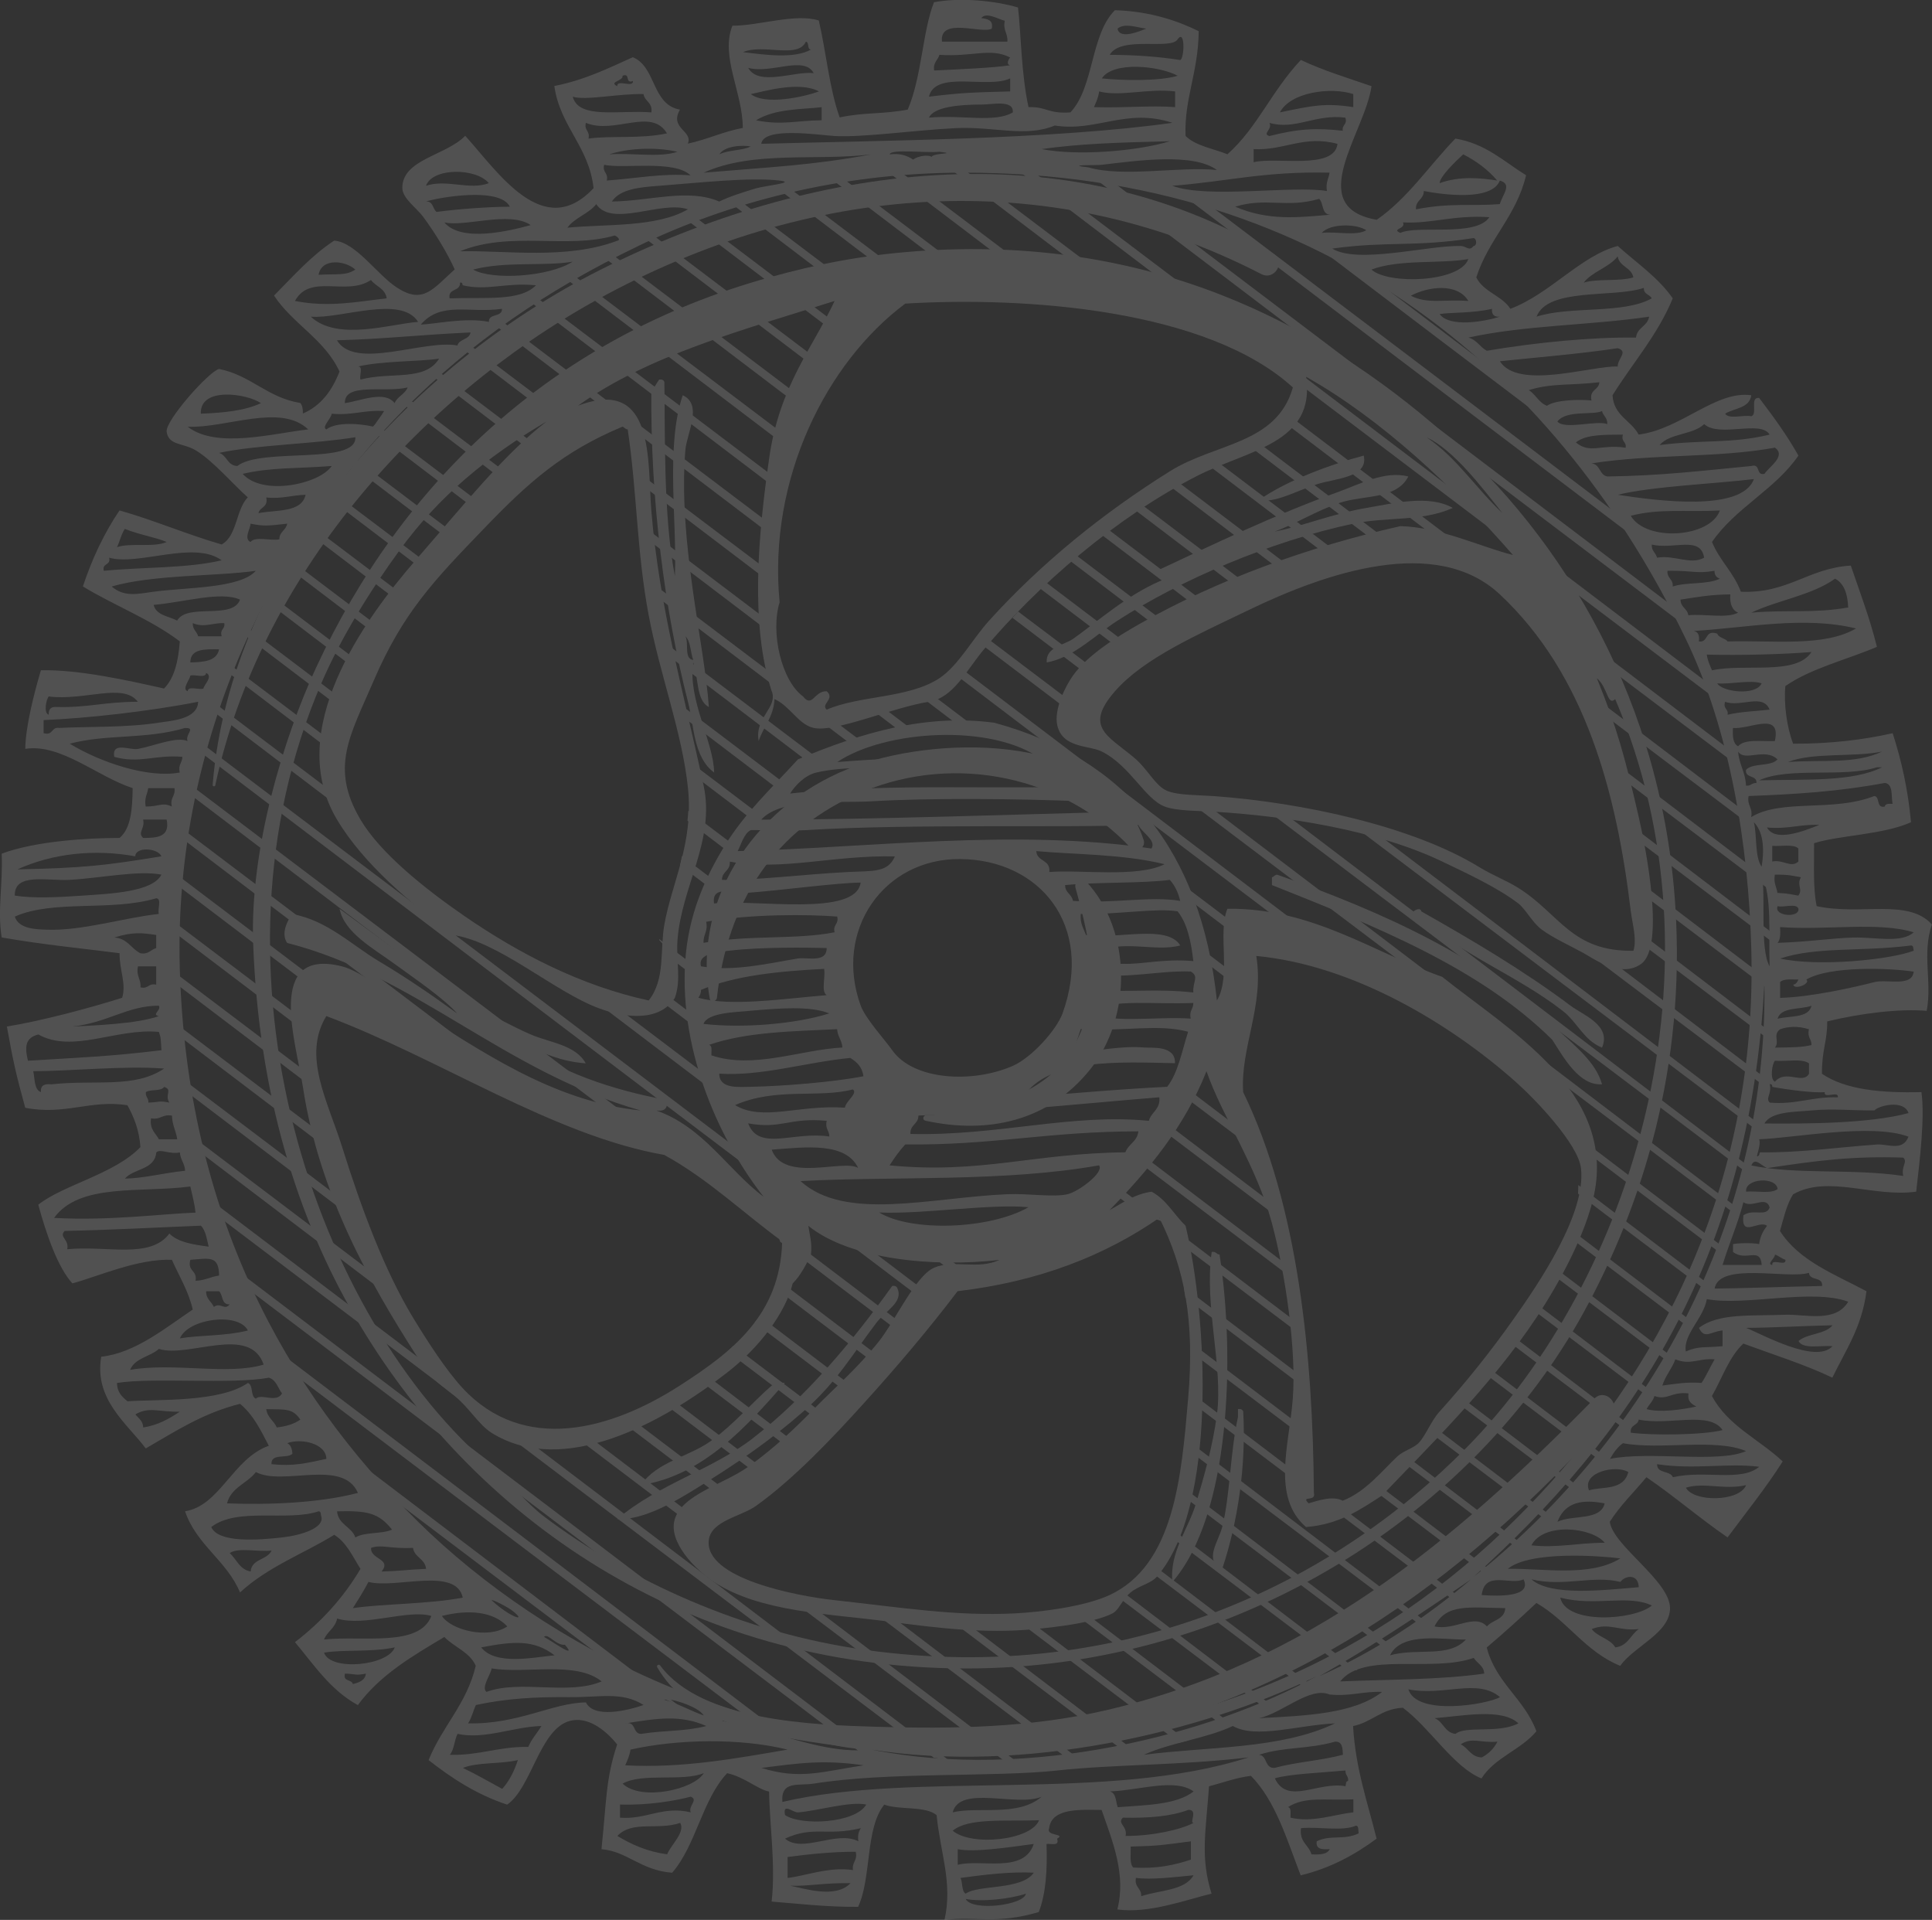 <?xml version="1.0" encoding="UTF-8"?><svg id="Layer_1" xmlns="http://www.w3.org/2000/svg" viewBox="0 0 459.9 456.93"><rect x="0" y="0" width="459.9" height="456.93" fill="#333333" stroke="none"/><defs><style>.cls-1,.cls-2{fill:#fff;}.cls-2{fill-rule:evenodd;}.cls-3{opacity:.15;}</style></defs><g class="cls-3"><path class="cls-2" d="m324.63,108.43c1.18,5.26-6.78,5.4-11.22,6.84-4.93,1.6-9.88,4.52-13.72,3.75,6.67-4.75,17.56-8.63,24.94-10.59Z"/><path class="cls-2" d="m381.35,258.06c-5.44.37-9.06-6.29-11.85-10.6-17.33-17.18-42.03-26.99-66.72-36.81v-1.86c.51-.11.65-.61,1.25-.61,25.21,8.88,49.37,19.81,66.7,36.77,4.04,3.92,9.17,7.81,10.62,13.11Z"/><path class="cls-2" d="m381.35,249.33c-4.33-1.71-5.82-6-9.35-8.74-10.86-8.49-24.83-13.61-34.93-23.05-1.09.18-1.27-.59-.6-.62.51-.42,1.69-.97,1.87,0,11.67,6.59,24.45,14.11,35.54,22.45,2.92,2.2,9.77,4.63,7.47,9.97Z"/><path class="cls-2" d="m288.44,297.96c1.03-.19,1.09.59,1.87.62,3.81,24.85,2.48,62.16-11.22,77.92-.76-7.05,3.84-12.65,5.62-18.71,1.94-6.53,3.99-13.6,4.98-21.18,1.5-11.45-3.08-25.84-1.25-38.66Z"/><path class="cls-2" d="m213.64,306.68c1.43,3.23-2.9,5.35-5,8.11-5.93,7.8-9.5,14.22-17.47,21.19-7.9,6.93-16.2,12.62-26.17,18.72-5.33,3.26-12.18,7.09-18.09,6.85,10.02-8.48,22.62-11.7,32.41-19.33,12.63-9.83,23.58-22.91,33.06-36.16.74-.1,1.12.13,1.25.62Z"/><path class="cls-2" d="m184.98,328.51c.49.32,1,.65,1.85.62-8.95,10.19-19.43,22.08-34.29,24.32,3.99-5.7,11.47-6.69,16.82-10.6,5.4-3.93,9.5-8.87,14.34-13.09.56-.27,1.12-.56,1.27-1.25Z"/><path class="cls-2" d="m294.69,335.36c.71-.09,1.11.13,1.25.61.71,12.78-1.25,26.18-5,37.42-4.51-2-.87-6.46,0-9.97,1.87-7.37,1.87-17.61,3.75-26.18v-1.88Z"/><path class="cls-2" d="m217.99,59.8c55.9-4.14,96.08,17.46,125.33,43.01,29.22,25.53,52.36,64.5,55.48,112.85,2.5,38.37-7.87,71.22-21.79,96.63-26.03,47.49-81.96,84.88-147.16,84.8-66.7-.09-117.65-36.15-145.25-83.55-13.85-23.77-23.02-53.04-24.34-89.14-.78-22.3,7.21-48.7,14.97-65.47,20.28-43.8,55.9-78.5,107.88-92.9,11.22-3.12,21.93-5.27,34.89-6.22Zm-34.29,104.72c-5.22-16.08-3.17-37.55-.6-55.47,2.43-17.28,10.53-26.5,15.57-37.42-21.77,6.89-44.44,12.93-61.1,24.94,18.47-7.07,16.51,13.33,17.47,24.93,1.9,23.04,7.67,43.15,12.45,65.47,2.81,13.05-5.29,24.03-6.22,36.8-.36,4.93.94,9.35-.62,13.71-3.57,5.62-11.49,4.94-18.07,2.49-10.75-3.98-24-16.06-34.93-17.46-9.9-7.64-21.01-16.71-27.42-27.44-12.67-21.17,6.31-47.45,18.69-61.72,10.93-12.57,21.21-25.4,31.19-33.04-14.28,8.43-25.74,17.94-34.91,30.54-7.09,9.74-13.94,20.71-18.72,31.79-29.49,68.55-1.58,151.06,41.16,187.06,4.33,3.65,7.76,8.13,11.85,11.21,20.08,15.18,47.27,27.74,76.69,31.79,61.84,8.58,111.32-16.21,142.75-48,39.6-40.02,62.89-114.14,35.56-178.32-1.87,1.77-1.74-2.79-4.37-4.97,4.84,11.88,6.78,19.14,9.97,33.05,1.85,7.99,6.2,30.8.62,34.91-4.82,3.53-11.27-1.15-13.7-2.51-3.15-1.75-7.25-3.58-9.99-5.61-2.28-1.68-3.79-4.83-5.6-6.24-4.95-3.79-12.45-7.26-18.09-9.96-15.86-7.63-37.99-10.9-54.23-11.86-4.15-.26-9.04-.16-11.87-1.24-4.73-1.83-8.21-9.72-14.95-13.09-2.97-1.5-9.35-.74-10.6-6.24-.85-3.7,1.9-9.29,3.75-11.85,3.48-4.91,10.49-9.26,16.2-12.48,18.45-10.4,39.89-18.16,61.73-23.07,9.41.21,19.41,5.05,26.79,6.87-14.05-16.08-31.28-32.32-49.23-42.41,2.3,15.96-13.9,17.37-26.19,23.7-19.09,9.81-37.7,25.88-50.5,41.15-4.22,5.04-7.25,11.54-13.09,12.48-8.72,1.37-22.26,7.36-27.42,6.24-3.7-.81-5.6-5.19-9.35-6.87-.24,4.34-2.65,6.51-3.77,9.98-1.03-5.62,4.59-7.89,3.12-11.86Zm31.79-92.26c-18.74,13.97-32.73,41.68-29.91,71.08-2.21,7.18.42,18.65,5.6,22.43,2.21,2.81,2.63-1.37,5.62-1.25,2.07,1.83-1.54,3.1,0,4.38,7.78-3.42,19.5-2.65,26.81-7.48,4.53-3.01,7.83-9.28,11.85-13.72,12.45-13.74,27.1-25.58,43.03-35.54,10.82-6.78,25.41-6.37,29.27-19.95-20.32-18.55-63.4-21.69-92.26-19.95Zm-100.36,53.62c-11.67,12.11-19.21,19.89-26.19,36.16-5.6,13.04-10.48,20.59-3.12,33.04,4.73,7.98,15.26,16.42,24.94,23.08,12.67,8.69,27.42,16.45,43.66,19.95,4.02-5.11,2.63-11.88,3.73-18.08,1.76-9.97,6.98-19.21,5.62-32.44-1.36-13.22-6.69-27.02-9.35-41.15-2.83-14.9-2.79-29.51-5-44.25-.62,0-.74-.52-1.25-.64-14.14,5.9-22.35,13.2-33.04,24.33Zm242.53-3.74c-5.15-6.47-11.6-15.01-18.09-18.08,7.2,4.85,11.85,12.26,18.09,18.08Zm30.54,94.76c-3.35-28.11-10.75-56.33-31.16-75.43-15.17-14.21-41.43-5.16-59.85,3.74-12.05,5.82-24.94,11.44-31.79,19.32-7.32,8.39-1.85,10.49,4.35,15.61,3.57,2.92,5.18,6.9,8.12,8.1,2.63,1.07,7.52.97,11.22,1.24,21.08,1.55,47.09,7.15,62.95,16.84,3.19,1.96,6.58,3.25,9.37,4.99,9.95,6.25,12.65,15.22,27.42,14.97.85-2.79-.22-6.2-.62-9.36Z"/><path class="cls-2" d="m242.33,1.81c.71,5.86.74,15.65,2.5,23.69,4.44-.13,4.53,1.62,9.97,1.25,5.67-5.98,4.75-18.51,10.6-24.32,8.54.26,15.13,2.62,19.94,4.99-.09,9.88-3.5,16.14-3.12,24.94,2.39,2.38,6.58,2.99,9.97,4.36,7.23-6.5,10.4-14.93,17.47-22.45,5.22,2.48,11.11,4.27,16.82,6.24-1.52,11.02-16.28,28.78,1.25,31.8,7.47-5.21,12.47-12.9,18.72-19.33,7.29,1.24,11.56,5.48,16.82,8.73-2.3,9.73-8.92,15.16-11.85,24.31,1.72,3.5,6.09,4.31,8.12,7.48,9.57-3.65,16.69-12.6,25.56-14.96,4.48,4.04,9.59,7.45,13.09,12.47-3.66,8.82-9.55,15.38-14.34,23.06.29,4.9,4.42,5.97,6.22,9.36,10.08-1.28,18.38-10.55,26.81-9.36-.42,3.13-4.04,3.03-6.22,4.38.87,1.42,4.33.23,6.22.61,1.61-.46-.47-4.6,1.87-4.36,3.32,4.36,6.58,8.8,9.35,13.73-5.58,8.12-14.99,12.42-20.57,20.56,1.81,4.42,5.18,7.3,6.87,11.84,11.24.48,15.99-5.6,26.17-6.22,2.16,6.35,4.53,12.5,6.22,19.34-7.27,3.09-15.66,5.09-21.8,9.33-.4,4.07.33,9.78,1.85,13.72,8.7.04,16.84-.93,23.69-2.5,2.1,6.45,3.66,13.4,4.37,21.19-6.6,2.98-17.18,3.1-23.07,4.99.04,5.16-.29,10.67.62,14.98,10.42,2.28,21.82-1.91,27.42,4.36-2.39,7.13.09,13.52-1.23,20.56-6.54-.55-15.57.56-23.69,2.51.07,4.65-1.29,6.73-1.25,12.46,5.55,3.81,14.1,4.61,23.69,4.37.83,6.06-.36,15.85-1.25,23.69-10.17,1.43-20.99-4.08-29.31.64-1.54,2.4-2.23,5.65-3.12,8.72,4.53,7.12,12.98,10.28,20.59,14.34-1.07,8.5-5,14.13-8.12,20.57-6.6-3.16-14.05-5.47-21.19-8.11-3.43,3.21-5.04,8.25-7.47,12.47,3.72,7.07,11.27,10.34,16.84,15.58-4.04,6.37-8.7,12.1-13.12,18.08-6.65-4.56-12.65-9.78-19.32-14.33-2.9,3.52-6.2,6.66-8.72,10.61.78,5.72,14.34,14.08,14.34,20.57-.02,5.91-8.45,8.98-11.87,13.71-8.28-3.36-12.56-10.71-19.94-14.96-3.84,3.63-7.78,7.17-11.82,10.6,2.16,8.42,8.97,12.21,11.82,19.94-3.68,4.44-9.97,6.25-13.07,11.23-6.69-2.71-12.16-11.95-18.72-16.83-5.15.25-7.36,3.45-11.85,4.36.6,10.21,3.46,18.16,5.6,26.8-5.13,3.79-10.89,6.99-18.07,8.73-3.3-8.56-5.98-17.74-11.85-23.69-3.66.48-6.69,1.64-9.97,2.5-.78,10.94-2.1,16.83.6,25.55-5.42,1.25-14.86,4.84-22.42,3.75,2.14-8.31-1.16-16.24-3.75-23.68-4.59.01-11.87-.68-12.49,4.35-.85,1.97,4.1,1.22,1.9,2.49.62,1.89-1.41,1.12-2.52,1.26.22,6.24-.16,11.87-1.85,16.21-10.17,2.98-14.88.96-22.44,1.86,2.01-8.72-1-15.97-1.87-24.93-2.72-2.26-8.81-1.16-12.47-2.5-4.55,5.63-2.99,17.39-6.22,24.33-7.54.07-15.37-.86-20.59-1.26,1-8.51-.51-18.69-.6-26.19-2.61-.44-5.93-3.52-9.99-4.36-5.96,6.34-7.38,17.13-13.09,23.69-7.52-.58-10.73-5.14-16.82-5.6,1.25-11.97,1-16.61,3.73-24.94-3.08-3.81-7.21-6.66-11.22-5.61-7.23,1.89-9.15,15.98-14.97,19.94-7.32-2.43-13.21-6.31-18.69-10.6,3.21-8.01,9.08-13.36,11.22-22.45-1.47-3.3-5.13-4.42-7.47-6.85-7.7,4.58-15.41,9.11-20.59,16.21-6.47-3.51-10.42-9.53-14.97-14.98,6.22-4.78,11.51-10.53,15.59-17.44-1.85-2.91-3.28-6.27-6.25-8.11-6.87,4.29-15.84,7.6-22.42,13.72-3.19-7.62-10.35-11.27-13.09-19.32,8.3-1.29,11.38-12.56,19.94-15.59-1.9-3.69-3.75-7.45-6.85-9.98-8.83,2.2-15.46,6.59-22.44,10.61-4.51-5.97-12.34-11.68-10.6-21.82,8.05-.87,15.28-6.85,21.79-11.23-1.07-4.53-3.26-7.96-4.97-11.84-8.16-.31-17.71,4.02-23.69,5.61-3.46-3.78-6.16-11.57-8.12-18.72,5.91-4.71,18.18-7.29,24.32-13.71-.29-4.05-1.54-7.16-3.1-9.97-8.86-1.36-14.88,2.46-24.32.61-2.14-7.83-2.81-10.63-4.37-19.34,8.23-1.31,20.08-4.5,27.44-6.84,1.03-3.37-.65-6.51-.62-10.61-8.88-1.14-18.34-2.04-28.06-3.75-1.05-6.64.31-12.18,0-19.93,8.03-3.02,20.59-3.75,28.06-3.75,2.72-2.24,3.06-6.93,3.12-11.86-8.43-2.73-17.09-10.66-25.56-9.34.04-5.14,2.07-13.17,3.72-18.71,9.01-.18,20.43,2.36,29.31,4.35,2.48-2.5,3.41-6.56,3.75-11.22-6.85-5.21-15.59-8.51-23.07-13.08,2.23-6.7,5.11-12.76,8.72-18.09,8.41,2.4,15.93,5.68,24.32,8.11,3.73-2.08,3.35-8.29,6.22-11.22-3.1-2.67-8.39-8.85-12.47-11.23-3.01-1.76-6.36-1.09-6.85-4.36-.38-2.66,10.04-14.35,12.47-14.97,7.61,1.53,11.47,6.82,19.34,8.1.47.55.65,1.42.62,2.51,4.35-1.86,6.96-5.5,8.72-9.99-3.55-7.69-11.13-11.31-15.59-18.08,4.55-4.58,8.81-9.47,14.32-13.08,5.2.4,10.24,8.17,14.99,11.21,6.22,4.01,8.48.31,13.7-4.36-1.81-4.03-4.64-8.62-7.47-12.47-1.56-2.14-4.95-4.41-5-6.87-.07-6.88,10.4-7.72,14.97-12.46,7.83,8.63,18.6,25.25,30.56,12.46-1.16-10.07-7.92-14.52-9.35-24.31,7.12-1.38,12.83-4.21,18.69-6.85,5.6,2.29,4.48,11.31,11.22,12.47-2.61,4.52,3.17,5.02,1.87,8.1,4.62-.99,8.37-2.86,13.09-3.74-.02-8.45-5.38-16.97-2.48-24.33,6.13.06,15.06-3.01,20.57-1.24,1.76,7.57,2.5,16.19,4.97,23.07,5.91-1.27,9.99-.7,16.2-1.86,3.37-7.86,3.52-18.67,6.25-25.56,6.38-1.19,14.46-.35,19.96,1.24Zm-6.25,5c-2.21,1.37-12.51-2.87-11.85,3.1h15.57c.16-2-1.09-2.62-.62-4.98-1.4-.27-4.39-2.2-5.6-.63,1.45.23,2.92.41,2.5,2.51Zm29.94,0c.49,2.77,5.56.48,6.85,0-2.05-.2-5.11-1.46-6.85,0Zm-1.87,6.24c6,.02,11.62.42,16.82,1.24.98-.5,1.18-7.4-.62-4.99-1.47,2.75-13.5-.93-16.19,3.75Zm-87.29-.64c5.22.63,12.2,1.64,16.2-.62-1.03-.01-.33-1.72-1.23-1.87-1.92,4.16-10.06.41-14.97,2.49Zm46.76.64c-.36,1.29-1.54,1.77-1.25,3.73,6.22-.31,14.05-.62,18.09-1.25-.98-.16-.45-1.35,0-1.86-4.8-2.39-8.83-.09-16.84-.62Zm-45.51,3.1c2.43,4.5,11.13.69,15.59,1.26-2.3-4.28-10.08.23-15.59-1.26Zm84.17,2.51c4.84.52,13.76.69,18.07-.63-4.37-2.35-15.35-3.54-18.07.63Zm-115.35,1.86c-.09-1.77,3.86.52,3.75-1.25-2.03.78-.49-2.02-2.5-1.24.31,1.24-3.44,1.42-1.25,2.49Zm74.2,2.49c8.19-1,10.86-1.02,19.34-1.25v-3.11c-5.33,2.57-17.82-2.03-19.34,4.36Zm-42.41-.62c3.48,2.73,12.65.67,16.24-.63-4.82-2.55-13.25.05-16.24.63Zm125.95,4.36c7.74-1.61,10.69-2.29,17.47-1.25v-3.11c-5.35-1.75-14.95-.48-17.47,4.36Zm-44.26-1.25c7.34.24,13.3-.46,19.32,0v-3.74c-6.47-.79-13.12,1.32-18.09,0-.18,1.46-.74,2.58-1.23,3.74Zm-124.07-2.49c1.4,5.46,11.04,3.13,18.72,3.74.33-2.42-1.61-2.58-1.87-4.36-5.93-.15-13.85,1.61-16.84.62Zm97.26,1.87c-5.27.02-11.29.54-12.47,3.12,7.94-.72,15.66,1.29,19.96-1.24.29-3.1-4.89-1.87-7.49-1.87Zm-53.63,3.75c6.13,1.26,9.77.03,15.62,0v-3.12c-4.77.55-11.07.32-15.62,3.12Zm71.09,1.25c-6.94,2.89-14.39.16-23.69.62-9.55.47-22.08,2.26-28.69,1.87-3.79-.23-16.95-2.28-17.47,1.86,27.71-.78,69.31-.99,97.89-5-11.04-3.62-18.03,2.23-28.04.64Zm51.11-.64c.83,1.56-1.83,2.59,0,3.14,6.87-1.76,11.24-1.96,17.47-1.26-.25-1.5,1.14-1.36.62-3.12-7.25-.91-11.89,3.03-18.09,1.24Zm-162.71,0c-.47,1.91,1.07,1.84.62,3.75,5.35-.78,12.31.14,18.69-1.25-3.75-6.26-12.45.33-19.32-2.5Zm108.48,6.24c8.34,1.66,22.6.56,30.56-1.87-13.21.32-21.57.62-30.56,1.87Zm50.48,0v3.13c5.38-1.36,19.25,1.94,19.96-4.37-8.01-2.16-12.83,1.67-19.96,1.24Zm-127.18,1.26c2.03-1.08,5.4-.85,7.47-1.88-1.81-.37-6.27-.19-7.47,1.88Zm-26.19,0c5.22-.41,12.07.83,16.22-.62-5.58-1.27-12.34-.73-16.22.62Zm72.34,1.25c.94-.86,3.73-1.26,4.35-.63.36-1.04,6.51-.68,1.87-1.24-3.41.34-11.51-.74-11.85.62,2.61-.32,4.24.34,5.62,1.25Zm-49.9,3.11c15.91-1.35,25.74-1.72,39.93-4.36-13.03,1.62-28.13-1-39.93,4.36Zm175.2,2.49c4.84-1.73,9.68-1.25,13.72-.62-2.21-2.58-4.93-4.62-8.1-6.24-1.96,1.79-5.53,5.26-5.62,6.85Zm-80.42-4.37c-1.27.16-9.21-.08-3.12.63,8.16,2.4,22.11-.31,30.54.62-5.64-4.19-19.21-2.21-27.42-1.25Zm-117.83,3.75c7.23-.54,13.3-1.76,19.94-1.24-3.9-3.74-15.86-1.48-20.57-2.51-.47,1.91,1.07,1.84.62,3.75Zm7.47,15.59c-22.08,10.62-40.02,23.17-55.48,38.65-29.74,29.71-55.23,77.63-53.63,133.41,1.67,58.03,25.05,100.36,56.73,131.57,30.56,30.05,79.95,55.14,134.05,52.99,57.35-2.3,98.93-24.35,130.32-56.74,30.14-31.14,54.57-75.31,52.98-132.8-.67-24.56-5.09-51.85-15.59-73.58-29.42-60.88-84.1-111.06-172.06-110.97-29.87.03-56.19,7.29-77.32,17.46Zm-50.51-14.34c4.91-1.66,10.4,1.13,14.97-.63-3.03-3.65-13.41-3.75-14.97.63Zm177.68,0c8.19,3.11,28.66-.11,36.79,1.24-.36-2.04.42-2.9.62-4.37-15.73-.35-24.47,2.14-37.41,3.12Zm-107.86,3.74c2.32-1.14,5.44-2.14,8.72-3.13,2.28-.66,9.84-1.38,5.62-1.86-7.12-.82-18.76.49-28.67,1.25-4.33.32-9.28.7-11.24,3.74,9.17-.12,18.11-3.18,25.56,0Zm167.71-2.5c0,2.08-2.01,2.13-1.87,4.36,8.41-1.62,13.07-.71,19.97-1.24.58-2.24,3.1-4.7,0-5.61-1.92,4.92-13.36,3.4-18.09,2.49Zm-237.53,2.5c1.76-.1,1.56,1.75,2.52,2.48,4.4-.61,12.09-1.23,17.45-1.24-2.39-4.87-17.36-2.12-19.97-1.24Zm192.65,1.24c7.81,3.34,14.57,2.61,23.07,1.86-2.63.38-1.92-2.62-3.1-3.74-7.67,2.29-12.67-.41-19.97,1.87Zm-158.99,4.99c9.19-.9,21.26-.03,28.69-4.37-6.29-2.18-18.07,4.4-21.82-1.24-1.81,2.34-5.13,3.19-6.87,5.62Zm198.9-1.26c.83,1.57-2.9,1.51-.62,2.5,4.17-1.95,17.91,1.08,21.21-3.74-8.59-.56-13.74,1.6-20.59,1.24Zm-228.19,0c4.02,4.81,15.46,2.05,20.57.64-5-3.43-15.79.51-20.57-.64Zm208.85,2.5c3.35-.41,8.32.81,10.62-.64-2.43-1.59-8.61-1.63-10.62.64Zm-205.12,4.37c10.98-.24,25.34,2.04,37.41-2.49.96-.17.09-1.04-.62-1.26-11.31,3.31-24.78-1.17-36.79,3.75Zm207.62-.64c6.07,3.74,22.62-.76,30.54-.62,1.4.02,2.07,1.36,3.12,0,.83-.01.8-1.72,0-1.88-14.21,2.19-20.43.68-33.66,2.5Zm59.87,8.11c3.32-1.03,8.48-.22,11.82-1.25-.47-2.44-3.32-2.5-3.73-5-2.1,2.69-6.02,3.56-8.1,6.25Zm-50.53-3.11c3.99,3.63,21.06,3.07,23.07-2.5-6.91,1.18-16.42-.02-23.07,2.5Zm-250.63,1.24c4.35-.27,6.47.28,8.75-1.24-2.34-2.15-8.03-2.84-8.75,1.24Zm36.79-1.24c4.51,2.58,18.07,1.75,23.69-1.88-6.87,1.15-15.91-.16-23.69,1.88Zm-24.32,2.48c-5.89,3.93-14.48-1.66-18.09,4.99,8.08,1.6,14.95.14,21.84-.62-.33-2.37-2.59-2.82-3.75-4.37Zm18.72,4.37c8.57-.32,16.8.78,20.57-3.12-7.54-.69-11.56,1.39-17.47,0-.02-.38-.09-.74-.62-.62.13,2.21-2.92,1.23-2.48,3.74Zm258.73,4.36c8.01-2.61,20.66-.55,27.44-4.36-.47-.99-1.99-.93-1.87-2.5-7.2,2.46-22.84-.17-25.56,6.86Zm-29.91-4.99c3.97,2.05,7.76.82,13.7,1.25-2.61-4.35-9.57-3.46-13.7-1.25Zm-261.85,4.99c6.29,5.93,19.12,1.69,25.54,1.24-4.06-6.47-18.34-.67-25.54-1.24Zm26.17,1.87c3.3-.06,10.62-1.77,16.22-.63-.09-2.15,3.17-.99,3.12-3.11-7.81,1.11-14.48-1.88-19.34,3.74Zm256.87-1.87c-1.36.12-1.99-.51-1.87-1.87-4.64,1.08-9.95.82-12.47,1.25,2.39,3.27,10.75,1.78,14.34.62Zm-7.5,4.98c2.01.5,2.74,2.27,4.4,3.13,11.56-1.96,25.1-3.29,35.51-3.13.25-2.44,2.74-2.66,3.12-4.98-14.14,2.08-29.67,2.01-43.03,4.98Zm-269.32.64c4.28,7.19,20.75-.27,28.67,1.24.45-1.63,2.86-1.32,3.12-3.11-13.03.61-19.9,1.53-31.79,1.87Zm276.82,4.98c4.35,6.91,21.77,1.04,28.06,1.26-.09-1.82,2.63-3.59,0-4.36-9.15,1.39-20.23,2.26-28.06,3.11Zm-271.84,1.26c1.34-.11.29,2.2.62,3.11,7.36-1.94,15.33.51,18.72-4.99-4.71.74-13.45.5-19.34,1.88Zm278.71,5.61c1.67,1.03,2.39,3,4.35,3.74,2.14-1.55,8.66-1.53,10.6-1.25-.6-2.67,1.74-2.4,1.87-4.36-6.89.81-11.31.17-16.82,1.88Zm-281.81,3.11c3.99-.6,9.44-3.07,11.85,0,.65-1.63,2.45-2.09,3.1-3.74-5.42,1.33-15.12-1.27-14.95,3.74Zm-34.29,2.51c5.42-.21,10.51-.71,14.32-2.51-3.23-2.24-14.57-4.03-14.32,2.51Zm29.89,3.74c2.41-1.85,8.03-1.4,11.24-.64.76-1.31,1.74-2.42,2.5-3.73-4.71-.32-7.63,1.1-12.47.63-.13,1.16-2.5,3.23-1.27,3.74Zm293.04-1.88c1.67,2.04,9.32-.38,11.87.62.09-1.55-.98-1.93-1.25-3.11-2.12,1.03-8.57-.3-10.62,2.49Zm-326.05,1.24c6.83,5.31,20.26,1.58,28.69.64-6.56-6.29-19.54-.25-28.69-.64Zm360.98-.62c-2.65,2.57-8.23,2.15-10.6,4.98,10.6-1.33,16.93-.27,26.19-2.48-2.1-3.56-11.91.78-15.59-2.5Zm-30.54,4.36c3.48,2.84,5.91.35,11.85,1.26.25-1.51-1.14-1.36-.65-3.12-4.3.04-8.81-.1-11.2,1.86Zm-322.97,2.49c1.92.6,1.96,3.04,4.35,3.12,5.69-4.49,28.44-.15,28.09-6.85-9.48,1.58-23.74,1.82-32.44,3.73Zm326.7,2.5c2.1.18,1.83,2.76,3.75,3.11,12.87-.17,22.69-1.38,34.29-2.49,2.32-.65.98,2.34,3.12,1.87,1.2-1.75,5.24-4.27,2.5-6.24-13.7,2.5-28.84,1.44-43.66,3.74Zm-321.08,2.49c4.77,5.36,18.29,2.44,21.19-1.87-8.39.63-14.55.3-21.19,1.87Zm327.32,4.98c9.44,1.44,29.54,4.14,32.41-3.74-8.74,1.08-24.2,1.71-32.41,3.74Zm-321.72.63c.54,2.41-1.52,2.21-1.85,3.74,4.33-.84,10.28-.08,11.22-4.37-3.28.06-5.64,1.04-9.37.63Zm324.82,4.36c3.64,6.26,18.92,5.26,21.21-1.25-8.41.4-14.25-.52-21.21,1.25Zm-328.55,6.24c1.05-1.42,4.75-.23,6.85-.62,0-1.86,1.61-2.13,1.87-3.74-4.53.51-5.53.66-8.72,0,0,1.1-1.7,3.63,0,4.36Zm-31.81,1.24c3.26-1.12,8.83.13,11.85-1.24-2.88-1.2-6.13-1.61-9.97-3.11-.85,1.24-1.18,2.97-1.87,4.36Zm366.61,2.5c4.22-.71,7.94,1.81,11.22,0-.85-5.29-7.12-1.89-12.47-3.12-.09,1.56.98,1.93,1.25,3.12Zm-368.46,0c.45,1.92-1.74,1.2-1.27,3.12,9.28-.91,19.83-.55,28.06-2.5-6.6-4.81-19.81,1.37-26.79-.62Zm.6,6.86c2.97,2.54,6,1.8,9.99,1.24,7.85-1.06,20.61-.76,24.32-4.98-9.19,1.32-24.67.89-34.31,3.74Zm371.6,0c3.26-1.11,8.32-.4,11.22-1.87-.78-.26-1.29-.8-1.27-1.87-4.48.74-4.77-.08-11.2,0-.16,1.83,1.41,1.92,1.25,3.74Zm38.64-1.87c-5.42,3.93-13.61,5.1-19.94,8.09,8.57-.74,14.81.22,23.07-1.23-.13-3.2-.96-5.71-3.12-6.86Zm-400.25,6.24c.6,2.5,3.55,2.67,5.6,3.74,2.41-4.25,13.21-.1,14.97-4.99-4.57-2.08-13.5.66-20.57,1.25Zm363.46-1.25c.02,1.85,1.63,2.11,1.87,3.72,3.75-.4,9.15.84,11.85-.62-1.45-.61-2.01-2.13-1.87-4.35-4.77.09-6.92.48-11.85,1.25Zm-352.86,8.72h5.6c-.51-1.76.87-1.62.62-3.12-2.79-.13-4.73,1.16-7.5,0-.09,1.55.98,1.95,1.27,3.12Zm355.99-1.26c1.09.16,1.43,1.09,1.25,2.5,2.39.31,1.27-2.88,4.37-1.87.38,1.07,1.87,1.04,2.48,1.87,10.55-.34,22.91,1.39,30.56-3.1-12.49-3.02-25.9-.16-38.66.6Zm-357.86,7.49c3.26-.07,6.31-.34,6.85-3.12-3.39-.04-6.83-.18-6.85,3.12Zm360.98-1.87c.2,1.45.76,2.58,1.25,3.75,7.65-1.71,20.03,1.32,23.67-4.36-6.74.55-16.86.82-24.92.61Zm-360.98,5c-.11,1-2.12,3.21-.62,3.72.07-1.36,2.63-.26,3.73-.62.16-.96,2.41-2.9.65-3.74-.09,1.38-2.65.28-3.75.64Zm363.48,1.85c1.09,1.99,9.1,3.08,10.57,0-2.65-.91-7.52.27-10.57,0Zm-397.17,3.12c-.58.54-1.32,3.98,0,4.35-.11-1.34.54-1.96,1.87-1.85,7.47.2,11.24-1.22,19.34-1.24-3.52-4.61-12.56-.19-21.21-1.26Zm-1.23,5.62v3.11c2.32.67,1.76-1.55,3.75-1.24,6.74-.36,16.06-.04,23.67-1.26,2.79-.44,9.24-.73,9.37-4.97-11.69,2.3-26.57,3.94-36.79,4.36Zm400.87-1.27c2.99-.74,6.65-.83,9.99-1.22-1.58-3.98-6.89-.48-10.6-1.87-.54,1.75.87,1.62.6,3.09Zm1.27,3.15c-.11,1.95-.02,3.74,1.23,4.35,1.52-1.81,5.53-1.11,8.74-1.24,1.61-7.22-6-2.72-9.97-3.11Zm-368.48,0c-9.37,2.77-18.76,1.4-27.44,3.74,7.18,4.38,18.56,8.28,26.19,6.86-.45-1.91.62-2.28.62-3.74-6.6-.55-10.22,1.71-16.22,0-.6-3.7,3.68-1.53,5.62-1.87,4.08-.77,9.21-3.03,11.85-1.87-.69-1.59,2.12-3.2-.62-3.11Zm371.58,13.71c1.18.15,1.38-.7,2.5-.62.11-2-2.72-1.03-2.5-3.11,1.56-1.77,5.96-.7,7.5-2.51-3.03-2.89-7.79.65-9.37-1.85.22,3.1,1.76,4.91,1.87,8.1Zm9.97-5.61c8.52-.61,15.91.57,22.44-2.49-6.89,1.39-16.48.13-22.44,2.49Zm-6.85,4.36c11.47-.29,22.24.38,29.29-3.11h-1.25c-7.85,2.54-20.95-.17-28.04,3.11Zm29.91.62c-10.91,2.05-21.35,2.7-32.41,3.11-.42,2.32,1.05,2.69.62,5.01,7.29-4.42,19.47-1.13,29.31-5.01,1.45.2.36,2.97,2.48,2.51.11-.73,1-.68,1.87-.64-.36-1.92.18-4.74-1.87-4.99Zm-413.96,5.62c3.35-.02,3.97-1.09,6.22,0-.51-2.16.91-2.41.62-4.38h-6.25c-.2,1.46-.98,2.33-.6,4.38Zm-.62,7.47c3.32,0,6.45-.2,5.6-4.37h-5.6c.51,2.24-1.43,3.02,0,4.37Zm385.28,6.86c.76-4.73.25-8.45-1.85-10.61.8,3.36.16,8.18,1.85,10.61Zm1.27-9.36c1.92,3.63,8.92.81,12.47-.61-4.55-.2-7.63,1.1-12.47.61Zm1.25,8.12c2.63-.57,4.4,1.63,6.22,0v-3.12c-1.18-1.11-4.1-.46-6.22-.62v3.75Zm-389.67-1.25c-9.68-1.76-19.59-.73-28.06,3.11,15.86-.34,20.72-.89,34.29-3.11-.85-2.01-6.22-2.33-6.22,0Zm-15.59,5.6c-5.35.3-13.23-1.78-13.09,3.75,4.33.69,10.22.42,16.22,0,6.58-.46,16.58-.85,18.69-4.99-5.49-1.07-14.34.81-21.82,1.24Zm404.64,20.57c-.29-7.61.65-16.45-1.9-21.81,1.07,4.02-.54,17.79,1.9,21.81Zm1.87-17.46c3.1.18,2.63.28,4.97.64,1.18-1.56-.51-2.46.62-4.37-2.25-.36-2.68-.65-6.22-.61-.36,2.02.42,2.9.62,4.35ZM3.53,218.15c.89,3.01,5.35,3.03,7.47,3.11,8.41.37,18.72-2.9,26.81-3.74-.36-1.09.76-3.67-.62-3.73-10.8,3.19-24.4.27-33.66,4.35Zm424.58-1.87c-.47-1.41-3.5-.23-4.97-.61-.98,2.42,5.29,2.86,4.97.61Zm-4.97,8.12c7.49-.25,12.65-1.1,18.07-1.27,5.09-.13,11.4,1.44,14.34-1.24-8.41-2.59-20.93-.42-31.81-1.25.09,1.54.09,3.01-.6,3.76Zm-395.92-1.27c3.15.2,3.99,2.68,6.22,3.75,1.99.31,2.45-.89,3.75-1.24v-3.12c-3.17-.47-5.58-.81-9.97.61Zm396.52,5c9.06,2.01,26.17.3,31.81-1.86-.13-.49-.02-1.24-.62-1.25-12.16,1.54-22.35.21-31.19,3.11Zm-390.3,6.86c1.92.46,1.85-1.07,3.75-.64v-4.36h-4.35c-.49,2.36.76,3,.6,5Zm394.67-1.86c-1.65,0-3.55-.25-4.37.61v3.75c7.18-.15,17.82-2.55,22.46-3.75,3.08-.77,8.92,1.25,9.35-2.49-5.76-.89-19.99-1.39-25.56,1.87,1.12.99-2.86,2.57-3.12,1.23.71-.11.98-.68,1.25-1.23Zm-77.32,142.15c38.1-30.3,70.16-80.63,69.22-141.53-3.32,66.92-32.26,108.25-69.22,141.53ZM17.25,244.32c4.97-.27,15.15-.59,20.57-2.48-1.85-.41.62-1.32,0-2.49-7.45-.02-12.23,4.07-20.57,4.96Zm405.89-1.86c2.97-.76,7.38-.08,8.08-3.1-2.72,1-7.25.21-8.08,3.1Zm.6,2.5c-1.85,1.39-.02,2.88-1.23,4.37,3.95-.04,6.63-.08,8.7-.61.04-1.47-1.07-1.84-.6-3.76-2.7-.85-5.06-.64-6.87,0Zm-414.61,1.24c-3.08.8-3.3,2.81-2.48,6.25,12.87-.8,19.23-.98,31.79-2.5-.2-2.7-.09-2.87-.62-4.36-10.11-.96-20.48,5.19-28.69.61Zm413.39,11.23c2.59-3,6.58.75,8.1-1.87v-2.49c-1.7-1.23-5.44-.38-8.1-.62-.67.65-1.29,4.46,0,4.99Zm-414.61-2.5c.42,1.84.18,4.42,1.85,5-.18-1.64.87-2.04,2.5-1.86,10.53-1.16,19.72,1.03,26.81-3.75-9.32-.75-22.8.65-31.16.61Zm413.36,7.49c6.36.54,10.15-1.48,16.22-1.25.27-1.73-3.41.49-3.12-1.25-2.5.26-8.86-.57-12.47-1.24-.04-.39-.09-.75-.62-.62.54,2.28-1.11,3.31,0,4.36Zm-386.55-2.5c-.13,1.19.69,1.38.6,2.5,2.86-.11,2.45-.52,5,0-1.2-1.85.85-3.08-1.25-3.74-.74,1.13-3.26.48-4.35,1.24Zm411.49,4.36c-4.89.06-9.77-.48-14.99,0-3.88.37-9.64.22-11.2,3.11,9.82.08,24.96.04,34.29-2.48-1.07-3.27-7.14-1.8-8.1-.64Zm-410.26,1.87c-.38,2.69,1.09,3.49,1.87,4.99h4.37c-.29-2.01-1.2-3.38-1.25-5.62-2.3-.44-2.68,1.07-5,.64Zm382.82,8.73c.04-.38.09-.74.6-.62,9.28.08,17.96-1.19,27.44-1.87,2.48-.18,6.16,1.71,7.49-1.87-8.74-3.28-27.62.37-35.54.62.6,1.67-1.38,5.2,0,3.75Zm-381.57-.62c-.36,4.22-5.35,3.78-7.47,6.25,4.53-.08,8.83-1.28,14.34-1.88-.09-1.76-1.14-2.59-1.25-4.36-2.48.54-4.6-.95-5.62,0Zm383.45,3.74c-1.52-.67-2.92-2.68-3.75-.62,10.93,2.25,23.69.67,36.16,2.49-.56-2.26,1.12-3.32,0-4.36-12.14-.39-20.32.67-32.41,2.5Zm-5,5.61c2.48-.22,5.98.58,7.5-.62-.31-3.06-7.88-2.55-7.5.62Zm-402.77,6.25c13.25.73,25.97-1,33.66-1.26-.22-2.24-.8-4.18-1.23-6.22-11.89,1.57-26.37-.91-32.44,7.48Zm397.17,11.2h9.32c-.33-4.46-3.81-.69-6.83-3.1v-1.87c1.78-.3,4.73-.3,6.22,0,.22-1.85.98-3.17,1.87-4.36-2.05-1.45-6.25,3-5.62-2.5,2.37-1.65,5.42.51,6.25-1.87-.91-2.94-4.15.3-6.25-1.24-1.38,5.28-3.43,9.86-4.97,14.95Zm-394.67-8.09c-1.43,1.44,1.14,2,.62,4.35,9.39-.95,19.72,2.42,24.32-3.73,2.07,2.09,5.69,2.62,9.35,3.11-.45-1.84-.71-3.86-1.85-4.99-11.47.46-20.59.99-32.44,1.25Zm406.51,8.09c-.29-1.72,3.39.5,3.12-1.23-.94-.32-1.58-.93-2.5-1.25.09.83-2.1,2.33-.62,2.48Zm-376.58-1.23c-.76,2.83,1.72,2.44,1.23,4.99,2.23-.05,3.61-.97,5.62-1.24-.09-4.82-2.25-4.09-6.85-3.75Zm385.3,3.1c-5.06,1.57-21.37-2.67-22.46,3.75,7.63-.09,15.01-.39,25.59-.62.22-2.33-3.01-1.15-3.12-3.12Zm-379.7,8.12c1.54-1.2,2.57.95,3.75-.62-2.01.13-1.52-2.23-2.5-3.11h-3.1c-.02,1.9,1.29,2.42,1.85,3.74Zm355.39-1.87c-.8,4.62-5.69,8.42-5,12.47,3.15-1.37,4.48-.84,8.74-1.26v-3.74c-2.79.21-4.24,2.24-5.62-.61,4.64-3.59,12.58-2.81,20.59-3.13,4.73-.16,11.91,2.01,14.95-3.11-8.7-3.19-24.49,1.09-33.66-.61Zm-363.48,9.35c5.11-.84,10.46-.48,16.19-1.87-2.25-4.45-14.19-2.87-16.19,1.87Zm372.83-2.49c3.26,1.2,16.55,8.76,20.57,4.35-2.83-.25-7.03.81-8.1-1.23,2.12-1.84,6.36-1.55,8.1-3.75-7.14.15-14.39.6-20.57.62Zm-377.83,4.99c-2.05,1.87-5.73,2.16-6.85,5,10.37-1.83,23.27,1.33,31.79-1.26-3.28-9.61-18-1.47-24.94-3.74Zm357.88,8.73c2.97-.37,5.76-.91,9.35-.62,1.16-1.76,2.03-3.79,3.1-5.62-3.93-.32-5.62,1.47-9.35,0-.82,2.29-2.36,3.86-3.1,6.25Zm-331.69-1.87c-8.88,1.64-27.75-.12-36.16,1.25.02,2.26,1.25,3.33,2.5,4.36,7.34-.5,21.97.3,28.66-4.36,1.36.51.54,3.21,1.9,3.74,1.27-1.31,4.93,1.13,6.22-1.25-.98-1.28-1.36-3.22-3.12-3.74Zm329.82,4.36c-.38,1.29-1.32,2.02-1.87,3.11,3.1.91,8.5.12,11.85-.61-1.07-.57-2.16-1.15-1.87-3.12-4.02-.5-5.04,1.74-8.1.62Zm-361.61,4.37c.74.93,1.81,1.52,1.87,3.11,3.61-.54,6.2-2.12,8.72-3.75-5.15.1-7.29-1.28-10.6.64Zm33.66,3.11c2.25-.25,4.17-.83,5.62-1.87-1.9-2.71-3.32-2.38-8.12-2.49.25,2.03,1.83,2.75,2.5,4.36Zm324.2-1.87c-.18,1.47-2.16,1.16-1.87,3.12,5.06.68,17.18.57,21.84-.62-3.15-4.67-12.83-.99-19.96-2.5Zm-320.47,8.11c-1.18,1.29-5.18-.21-4.98,2.5,5.22.55,8.28-.24,13.07-1.26-.11-3.81-6.25-4.94-9.32-3.74.83.41,1.14,1.34,1.23,2.5Zm316.73-2.5c-1.34.95-2.25,2.29-3.1,3.74,9.46-1.92,25.9,1.09,32.41-1.86-7.49-3.12-20.32-.2-29.31-1.87Zm11.87,8.11c7.63-1.77,16.15,1.18,20.57-2.49-7.52-.97-15.41.74-24.32-.62-.07,2.33,3.12,1.44,3.75,3.11Zm-19.97,3.12c3.17-.99,8.21.16,9.37-4.36-2.97-1.79-11.09.03-9.37,4.36Zm-317.33-4.36c-2.05,2.72-5.91,3.64-6.87,7.46,10.13.38,22.04-.1,31.16-2.49-3.55-8.25-17.89-1.54-24.29-4.97Zm354.74,3.11c-5.15,1.22-9.9-.73-14.34.61,1.81,3.48,12.78,3.4,14.34-.61Zm-44.91,8.73c3.52-1.72,10.26-.16,11.24-4.38-5.04-.97-9.41-.5-11.24,4.38Zm-320.45,1.24c1.63,3.84,11.11,3.13,16.84,2.49,4.51-.5,10.15-2.25,9.35-4.99-.16-.49-.02-1.22-.62-1.24-7.49,2.51-19.36-1.05-25.56,3.74Zm34.31,2.49c2.16-1.35,6.29-.76,8.72-1.86-3.17-4-5.87-4.55-13.09-4.36.31,3.21,3.44,3.6,4.37,6.22Zm279.94,1.87c5.98.68,10.73-.55,17.45-.62-3.06-3.7-14.59-4.9-17.45.62Zm-276.21.62c-.2,2.79,4.98,2.54,2.5,5.62,5.22-.16,5.22-.39,10.6-.64-.25-2.43-2.74-2.66-3.12-4.99-5.47.28-7.47-.9-9.97,0Zm-28.66,5.62c.22-3.09,3.97-2.68,4.97-5-3.12.4-7.87-.82-9.97.61,1.67,1.47,2.34,3.92,5,4.38Zm299.24-.64c8.52-.16,19.54,2.03,26.81-2.49-4.71-.59-21.44-1.89-26.81,2.49Zm26.81,3.11c-6.62-1.64-13.36,1.23-21.17-.61,4.53,4.05,17.04,2.58,25.54,1.87-.09-3.22-3.19-2.87-4.37-1.26Zm-298.01,0c-1.16,2.19-2.43,4.22-3.72,6.25,6.91-1.06,17.98-.93,26.17-2.51-1.63-7.42-15.93-2.03-22.44-3.74Zm226.34,22.45c13.65-6.08,25.43-14.04,36.14-23.07-11.69,8.03-23.53,15.94-36.14,23.07Zm38.66-19.32c4.48.32,12.02.39,9.95-3.75-3.06,1.55-9.24-2.28-9.95,3.75Zm-230.71,3.75c-1-.81-4.73-2.76-4.97-2.52,4.01,3.85,8.83,5.56,4.97,2.52Zm271.22-1.26c-5.76-2.73-13.32.3-21.82-1.88,1.47,6.54,17.71,5.36,21.82,1.88Zm-51.75,4.97c4.84,1.08,9.5-3.18,12.49,0,1.29-1.57,4.22-1.58,4.35-4.35-8.5-.11-14.08-1.17-16.84,4.35Zm-236.28-2.49c2.16,3.36,10.98,5.6,15.57,2.49-3.26-3.5-9.06-4.12-15.57-2.49Zm-24.94.62c-.45,2.29-2.36,3.04-3.12,4.99,9.39-.98,22.66,1.88,25.56-5.61-5.62-1.64-15.84,2.62-22.44.62Zm304.26,6.86c2.99-.32,3.64-3,5.6-4.36-4.84.56-6.94-1.64-11.22,0,1.43,1.9,4.37,2.26,5.62,4.36Zm-250.03-.62c-2.14.24-4.1-2.92-4.98-1.86,1.65.81,8.19,5.59,4.98,1.86Zm196.4,2.51c6.6-1.85,13.94.71,18.07-3.76-5.18.13-15.19-2.01-18.07,3.76Zm-216.34-1.89c3.39,4.36,12.47,2.37,17.47,1.89-4.93-3.77-9.7-3.37-17.47-1.89Zm-37.41,1.26c1.54,4.5,15.3,3.1,16.84-1.26-5.58,1.2-12.34.46-16.84,1.26Zm273.69,1.24c-10.13,3.56-26.17-1.55-31.79,5.6,11.58-.48,23.76-.36,34.29-1.86-.13-1.94-1.72-2.42-2.5-3.74Zm-233.78,2.5c-.29,1.6-2.52,4.5-1.25,5.6,8.14-2.98,19.45.88,27.44-2.5-6.2-4.96-18.09-1.72-26.19-3.1Zm-33.04,3.74c1.47-.39,2.9-.85,3.1-2.5-2.52.51-2.14.1-4.98,0-.56,2.01,1.61,1.29,1.87,2.5Zm123.45,15.59c37.5,7.54,80.71-3.55,105.98-17.47-27.97,13.6-69.8,23.22-105.98,17.47Zm127.8-14.35c1.99,6.44,18.76,3.6,21.82,1.87-5.33-4.58-13.47-.17-21.82-1.87Zm-18.72,1.25c-4.75-2.01-11.22,4.41-16.82,5.62,11.27-.58,22.64-1.04,29.29-6.25-4.55-.19-7.61,1.11-12.47.62Zm-180.8.62c-8.25-.09-15.3.31-22.44,1.87-.67,1.39-1.03,3.12-1.87,4.36,11.87.3,20.12-4.9,28.06-4.98,1.87,3.87,9.97,1.94,13.72.61-5.15-3.27-10.46-1.78-17.47-1.87Zm31.79,4.36c-1.32-2.33-9.08-4.45-9.35-3.73,3.41.94,6.13,2.6,9.35,3.73Zm173.96.64c2.12.78,2.37,3.46,5,3.74,2.5-2.03,10.15,0,14.97-2.5-3.93-3.73-13.52-1.72-19.97-1.24Zm-192.65,1.24c2.68-.58,1.7,2.46,3.75,2.5,6.22-.95,10.06-.5,15.57-1.87-6.13-2.71-11.62-1.87-19.32-.62Zm34.31,1.86c-3.44-.75-8.1-3.53-11.24-2.48,3.5.67,8.48,3.14,11.24,2.48Zm110.33-1.24c-6.36,3-14.79,3.92-21.19,6.86,15.42-2.01,32.48-1.27,45.51-7.48-8.79.4-18.87,3.75-24.32.62Zm-184.55,1.87c-.78,1.51-.8,3.78-1.85,4.99,7.05.2,11.69-2.01,18.69-1.88.78-1.91,2.12-3.27,3.12-4.98-6.8.2-13.56,3.28-19.97,1.87Zm97.89,3.75c-9.03-.4-16.46-3.46-22.42-3.75,6.42,1.86,15.28,4.65,22.42,3.75Zm-56.73,0c-.2,1.46-.76,2.57-1.25,3.74,13.67.75,26.55-1.68,38.66-3.74-11.4-2.8-26.26-2.5-37.41,0Zm197.63-1.25c1.85.87,2.39,3.03,5.02,3.11,1.63-.85,2.88-2.11,3.73-3.75-4.04.37-6.09-1.15-8.74.64Zm-29.92-.64c-6.58,1.87-12.02,1.16-18.07,3.12,2.03.23,1.25,3.31,3.75,3.12,5.04-1.41,11.13-1.75,16.2-3.12-.07-1.58-.11-3.21-1.87-3.12Zm-66.07,6.86c-15.21,1.64-40.31.28-57.98,3.12-3.61.58-7.92-.8-7.5,4.37,31.63-7.43,77.54.17,110.98-10.61-15.9,1.91-31.92,1.65-45.51,3.11Zm-141.54-.61c3.23,1.53,6.25,3.32,9.37,4.99,1.67-1.84,2.86-4.21,3.73-6.86-3.99.99-9.55.44-13.09,1.87Zm71.07,0c9.19,2.89,14.57.84,24.34-.62-9.68-1.39-15.28-.52-24.34.62Zm122.22,2.49c3.01,6.42,10.24.67,16.82,1.87.13-.49.02-1.23.62-1.25.13-1.18-.71-1.36-.62-2.5-5.82.54-13.38.82-16.82,1.87Zm-155.26,1.25c4.37,4.21,16.98,1.44,19.32-2.5-5.15,2.1-14.68-.15-19.32,2.5Zm115.98,1.86c1.52.36,1.38,2.35,1.87,3.75,6.76-.52,13.99-.56,18.07-3.75-4.44-3.22-12.67-.3-19.94,0Zm-116.6,3.12v3.12c6.22.52,10.22-2.88,16.84-1.26-.67-1.58,1.9-2.97,0-3.74-3.52.95-10.24,2.11-16.84,1.87Zm79.19,1.86c6-1.48,15.59,1.15,21.19-3.74-5.78,2.54-19.52-2.88-21.19,3.74Zm79.79-1.24c.91.11.58,1.51.62,2.5,5.26,1.24,10.53-.81,14.97-1.26v-3.1c-6.87.31-11.51-.76-15.59,1.86Zm-116.58,1.24c-1.23.11-3.73-2.45-3.12.64,3.88,2.62,16.75,1.96,19.34-2.5-3.84-.84-11.69,1.51-16.22,1.86Zm77.3,1.26c-1.43,1.44,1.16,2,.65,4.35,6.51.02,13.16-1.51,16.2-3.11-1.14.02,1.18-3.13-1.25-3.1-4.22,1.59-9.64,1.99-15.59,1.86Zm-40.51,3.1c4.39,3.77,18.65,2.35,20.57-2.49-8.14.31-16.73-.64-20.57,2.49Zm-79.82,1.25c3.37,2.04,7.09,3.73,11.85,4.37.89-2.26,4.35-5.19,3.12-7.48-5.44,1.84-11.42-.65-14.97,3.11Zm162.73-1.86c-.42,3.35,1.85,3.98,2.5,6.24,1.96.1,3.75.03,4.35-1.24-1.78.11-3.39.07-3.1-1.87,3.39-1.63,6.34-.17,9.97-1.87-.11-.74.09-1.77-.62-1.86-3.12,1.43-8.95.2-13.09.61Zm-122.83,2.49c4.13,3.59,12.25-2.03,17.47.64-.22-1.45.09-2.39.6-3.12-8.28,1.97-11.27-.64-18.07,2.49Zm82.29,1.89c.07,1.78-.33,4.08.62,4.99,5.58.37,9.82-.59,13.72-1.87v-4.36c-6.76.87-7.5,1.08-14.34,1.25Zm-41.16.62v3.73c5.53-1.46,15.75,2.18,18.09-4.97-5.96.81-14.12,2.05-18.09,1.25Zm-40.51,1.86v4.99c3.81-.35,9.9-2.76,15.57-1.86-.29-1.97,1.14-2.21.65-4.37-5.84,0-11.06.58-16.22,1.25Zm41.16,4.99c.56,1.1.2,3.12,1.23,3.75,3.01-2.19,13.34-.78,16.22-5-5.55-.26-11.09.4-17.45,1.25Zm41.76,0c-.42,2.29,1.36,2.39,1.25,4.36,4.33-1.48,10.35-1.28,12.47-4.99-4.46.42-10.17,1.13-13.72.62Zm-67.95,1.25c-5.98-.12-10.02.75-14.34.61,3.21.61,10.84,3.17,14.34-.61Zm27.42,3.75c1.49,3.02,13.87,1.52,14.34-1.25-3.77,1.27-10.53,2-14.34,1.25Z"/><path class="cls-2" d="m303.43,126.5c6.07-1.08,13.85-4.27,21.82-5.61,6.47-1.1,14.92-3.24,20.57,0-7.27,3.3-15.86,2.08-23.69,3.74-19.61,4.17-41.13,13.38-56.1,23.07-5.44,3.5-10.35,8.72-16.86,9.97-.31-3.7,4.19-4.15,6.27-5.62,6.09-4.34,12.69-10.26,20.57-13.7,1.83-.54-1.45-.93-.62-2.5,13.32-6.25,28.2-13.39,43.01-18.71,5.35-1.92,11.22-5.18,16.84-3.74-2.81,5.51-10.66,4.39-16.22,6.24-5.67,1.89-10.78,5.16-15.57,6.85Z"/><path class="cls-2" d="m156.92,90.34c.71-.1,1.11.15,1.23.62.2,11.77-.29,31.78,2.5,46.14.56-12.98-2.25-30.91,1.87-43.03,4.86,2.24.94,9.07.62,13.1-1.76,21.69,4.53,45.91,5.6,61.1-3.12-1.63-2.41-7.14-3.72-10.6-1.36,8.84,4.86,18.81,4.97,26.19-4.93-3.65-4.75-11.08-6.22-16.83-5.55-21.71-8.95-47.83-8.72-74.2.85-.62,1.23-1.67,1.87-2.5Zm8.1,66.72c-.69-1.84-.58-4.43-1.87-5.62.89,1.6-.4,5.4,1.87,5.62Z"/><path class="cls-2" d="m264.15,287.99c3.1-1.68,5.8-3.76,9.97-4.37,3.52,1.86,5.35,5.45,8.1,8.11,5.22,21.92,7.63,66.8-6.85,83.54-1.41,1.62-4.35,2.14-6.25,3.74-2.05,1.71-2.68,4.15-4.35,5-4.24,2.12-12.65,3.17-18.72,3.74-11.69,1.08-22.87-.27-34.91-1.87-13.9-1.84-30.18-2.2-41.16-9.36-4.57-2.99-11-9.64-9.35-14.96,1.83-5.92,11.58-8.28,17.47-12.46,6.54-4.67,11.47-9.5,16.22-14.34,4.26-4.36,9.86-9.18,14.95-15.58,3.81-4.82,8.68-15.56,13.09-17.47,4.73-2.04,10.37.58,15.57-1.86-15.82,1.83-35.65-.12-45.51-8.11.31,2.19.94,4.06.62,6.86-1.2,2.53-2.5,5-4.35,6.86-1.72,7.05-7.94,15.27-15.59,21.2-15.44,12-39.02,25.01-56.1,14.34-2.99-1.87-5.49-6.17-8.75-8.74-5.02-3.98-5.47-3.92-9.35-9.98-10.53-16.51-22.89-37.87-26.79-63.58-1.61-10.55-9.12-33.35,9.35-28.7,4.33,1.09,11.6,6.78,16.82,9.98,15.68,9.65,32.86,22.1,54.25,24.32-32.64-9.27-53.52-32.07-84.17-39.89-1.56-2.17.09-5.47,1.23-6.87,8.32,1.51,14.21,7.43,20.59,11.22,6.54,3.89,12.6,8.04,18.69,12.47-3.41-3.75-9.48-7.85-14.95-11.83-5.29-3.85-11.93-7.44-13.09-13.11,10.64,7.85,21.46,15.54,31.79,23.69,4.64,1.44,8.97,4.19,13.72,6.22,4.4,1.92,10.69,2.45,13.09,6.87-5.8-.42-10.08-2.39-14.34-4.35,7.07,6,20.79,10.79,33.66,13.07.29,1.95-.54,2.78-2.5,2.5,11.33,4.06,16.82,13.95,25.56,20.58-9.79-12.39-20.19-33.77-18.69-56.12.71-10.75,4.51-19.52,9.37-27.43,4.89-7.95,11.22-13.75,17.45-20.59,15.3-6.42,30.47-10.89,46.76-8.72,31.21,8.51,49.14,30.25,52.98,66.1,3.48-5.76.11-16.15,2.5-21.83,20.23-.23,34.85,10.46,51.13,16.21,15.86,12.68,41.29,27.15,36.16,51.77-1.96,9.36-8.08,20.78-13.72,29.29-10.89,16.41-26.05,31.15-36.79,42.4-5.2,3.34-10.17,6.87-18.07,7.48-8.3-7.17-3.93-19.8-3.15-30.55.89-11.53-1.74-29.71-4.97-41.78-3.68-13.76-11.8-25.24-15.57-36.16-5.31,13.41-13.85,23.57-23.07,33.06Zm-64.85-106.62c19.03-1.55,29.96-.97,48.63-.64-11.62-8.6-37.21-7.06-48.63.64Zm51.13,1.87c-14.7,1.47-43.57-2.38-56.1.62-2.74.64-5.06,3.09-6.25,5,23.89-2.64,53.81-.73,72.32-1.88-1.34-3.89-5.67-4.17-9.97-3.74Zm7.47,7.47c-15.57-.61-36.34-.85-50.48,0-7.96.49-21.39-.97-26.21,4.36,27.04,0,63.02-1.34,86.04-1.86-1.78-4.67-6.18-2.38-9.35-2.5Zm13.09,5.62c-17.02.76-54.25-.33-79.17,1.24-3.41.21-12.92-.08-13.12,0-1.63.79-2.32,3.57-3.1,4.99,30.76-.73,65.92-5.41,98.51-.61,1.2-1.99-2.28-3.73-3.12-5.61Zm-21.21,11.21c7.14-.62,21.01,1.41,27.44-1.86-9.88-2.44-21.71-2.3-30.54-3.12.13,2.58,3.46,1.95,3.1,4.99Zm-76.05-2.48c.16,2.23-1.87,2.28-1.87,4.35,7.61.16,18.72-1.27,29.94-1.87,6.13-.3,9.55.16,11.22-3.72-14.75-.32-26.9,3.51-39.28,1.25Zm31.16,34.29c1.14,3.1,5.67,8.01,7.49,10.59,5.04,7.18,19.07,7.94,28.69,3.75,4.55-2,10.42-8.57,11.85-12.47,7.65-21.16-5.55-36.61-24.32-36.77-18.2-.19-30.23,16.98-23.71,34.91Zm48.65-28.7c0,1.87,1.61,2.14,1.87,3.76,9.95.69,18.31-1.2,25.54,0-.49-2.01-1.29-3.69-2.48-5-6.78.87-16.66.46-24.94,1.24Zm-76.07,1.87c-2.39.2-8.19-2.12-7.5,2.5,9.95-1.07,33.73,3.29,34.91-4.97-6.07.09-18.45,1.81-27.42,2.48Zm79.79,5c-.2,2.29.69,3.47,1.25,4.99,7.14,1.18,19.3-2.65,22.44,2.5-6.09,1.67-13.52-1.63-21.19,1.86.82,3.63,5.35,2.39,7.47,2.51,4.6.21,9.57-1.27,16.84-.64-.54-4.64-1.43-8.96-3.75-11.85-5.15-.84-14.79.85-23.07.62Zm-89.16,1.86c.49,2.35-.74,3-.62,5.01,11.33-1.95,21.95-.69,31.19-2.51-.45-1.91,1.07-1.84.62-3.74-6.87-.54-20.52-.65-31.19,1.24Zm5.62,6.87c-2.34.28-7.76.52-6.85,3.73,7.67,1.37,16.55-.8,23.07-1.86,2.23-.37,6.85,1.16,6.85-2.49-4.66-.12-15.59-.27-23.07.62Zm122.2,33.66c13.18,27.03,16.62,63.05,16.84,95.39.6,2.26-3.28.52-1.25,2.49,2.3-.66,5.8-1.88,8.1-.62,5.49-2.1,9.46-7.22,13.09-10.6,1.29-1.22,3.88-1.96,4.97-3.11,1.72-1.76,2.9-5.16,5-7.49,6.38-7.06,12.09-14.22,17.45-21.79,6.2-8.72,17.53-25.4,16.22-36.17-.69-5.72-10.71-16.24-15.59-20.58-15.41-13.69-38.61-27.76-61.7-29.91,1.94,11.88-3.84,21.91-3.12,32.41Zm-129.05-24.32c.02.85-.29,1.36-.62,1.87,7.47,2.21,20.68.18,30.54-.61-1.41-.89-.22-4.35-.62-6.26-10.89.57-21.28,1.59-29.29,5Zm93.51-3.75v3.75c8.63.66,14.59-.37,23.69.62-.22-2.49,1.47-3.81-.62-4.99-7.45-.28-15.17,1.8-23.07.61Zm-1.25,8.72c3.75,3.31,16.04,1.28,24.32,1.87-.45-1.9.65-2.26.62-3.73-9.86.42-18.23-1.03-24.94,1.85Zm-80.44,0c-3.84.35-10.28.47-11.22,3.13,9.41,1.08,22.06.01,29.94-2.5-4.66-1.89-12.25-1.17-18.72-.64Zm-20.57,34.31c-26.55-4.67-53.36-22.89-80.44-33.05-5.8,9.49.36,20.31,3.77,31.18,4.53,14.5,10.02,29.26,16.82,40.52,3.64,5.98,8.01,12.7,11.85,16.84,14.54,15.66,35.22,10.03,51.75-.62,12.36-7.96,23.91-16.76,24.32-34.3-9.37-6.84-17.6-14.82-28.06-20.57Zm99.14-29.94c-.6,1.89-1.27,3.73-1.85,5.62,5.64-.39,11.64-1.71,16.82-1.25,1.94.17,7.61-.59,7.47,3.74-13.07-.26-30.23-1.29-36.16,8.11,8.01-.6,22.53-1.93,34.31-2.49,2.63-3.38,3.5-8.53,4.98-13.11-7.16-1.92-15.15-.02-25.56-.62Zm-88.54,3.76c.94.11.58,1.51.62,2.48,9.95,3.38,21.15-1.34,31.19-1.86-.11-1.77-1.16-2.61-1.25-4.37-10.15.51-21.55.6-30.56,3.76Zm33.69,3.1c-10.49,1-21.01,4.38-31.19,3.74-.02,3.68,4.55,3.17,7.47,3.13,8.01-.15,20.21-1.19,26.84-2.51-.27-2.23-1.58-3.41-3.12-4.36Zm-27.44,11.23c6.63,3.94,15.12-.15,26.17.61.16-1.56,3.19-3.42,1.87-4.35-8.1,2.14-18.34-.55-28.04,3.74Zm43.66,2.48c0,2.09-2.05,2.15-1.9,4.38,20.79.51,38.32-4.94,56.75-3.12.56-2.13,2.77-2.66,2.5-5.61-19.7,1.61-39.35,3.71-57.35,4.35Zm-40.53,1.87c2.57,6.74,10.71,1.82,19.32,3.12.02-1.46-1.07-1.83-.62-3.74-9.1-.83-10.69,2.05-18.69.61Zm37.39,5c-1.38,1.52-2.59,3.19-3.73,4.99,21.86,2.09,34.09-2.87,56.13-3.11.71-1.97,2.83-2.55,3.1-4.99-21.66.02-34.78,3.37-55.5,3.11Zm-31.79,1.25c2.88,7.93,17.18,2.16,20.59,4.36-2.97-6.16-12.27-5.01-20.59-4.36Zm6.85,7.47c10.62,9.66,30.85,3.93,49.26,3.13,4.82-.22,10.91.79,14.34,0,2.65-.64,8.77-5.21,7.47-6.87-22.55,4.02-48.77,2.57-71.07,3.74Zm18.72,7.48c7.63,4.67,26.32,4.05,35.56-1.25-8.75-.89-25.5,1.72-35.56,1.25Zm-3.73,45.51c-7.76,8.59-16.82,18.07-25.59,24.33-3.55,2.53-10.64,3.51-11.22,8.1-1.14,9.12,20.75,13.33,29.94,14.33,16.62,1.83,28.8,3.84,43.03,3.14,6.05-.31,16.53-1.61,22.44-4.36,15.35-7.16,17.09-28.06,18.69-46.77,1.61-18.64-.85-30.91-6.85-43.01-12.89,8.92-28.49,15.16-48.03,17.46-6.67,8.81-14.39,17.94-22.42,26.79Z"/><path class="cls-1" d="m118.79,75.94c-.51.33-1.03.68-1.52,1.02,22.26,16.9,44.48,33.81,66.77,50.7.13-.7.29-1.4.42-2.11-21.86-16.55-43.77-33.07-65.67-49.61Z"/><path class="cls-1" d="m228.88,159.18c-.54.44-1.05.86-1.58,1.28,9.41,7.16,18.85,14.3,28.29,21.45,5.13,2.81,9.84,6.31,13.9,10.52,16.42,12.41,32.81,24.84,49.23,37.23,2.14.53,4.1,1.28,5.98,2.17-31.92-24.25-63.87-48.44-95.81-72.66Z"/><path class="cls-1" d="m409.42,296.22c-12.43-9.46-24.85-18.88-37.25-28.32.51,1.06.96,2.12,1.36,3.15,11.78,8.91,23.56,17.83,35.36,26.71.16-.51.36-1.03.54-1.54Z"/><path class="cls-1" d="m234.72,153.68c-.09.09-.2.2-.29.29,8.32,6.31,16.64,12.63,24.96,18.92-.87-1.19-1.49-2.51-1.78-3.9-7.25-5.49-14.5-10.98-21.77-16.46-.38.38-.74.78-1.11,1.16Z"/><path class="cls-1" d="m127.09,70.31c-.49.35-1,.7-1.5,1.04,20.21,15.34,40.42,30.71,60.63,46.05.16-.7.29-1.39.42-2.09-19.83-15.01-39.71-29.99-59.56-45.01Z"/><path class="cls-1" d="m412.58,286.73c-41.74-31.72-83.45-63.48-125.24-95.17-1.34-.13-2.7-.31-4.01-.56,42.9,32.46,85.84,64.82,128.76,97.22.16-.5.31-.98.49-1.49Z"/><path class="cls-1" d="m415.46,276.97c-36.92-28.05-73.82-56.15-110.76-84.17-1.27-.16-2.52-.31-3.77-.44,37.99,28.77,76.07,57.44,114.1,86.16.16-.52.29-1.04.42-1.56Z"/><path class="cls-1" d="m134.36,66.06c18.02,13.71,36.07,27.42,54.12,41.11.11-.69.24-1.4.4-2.1-17.58-13.27-35.14-26.54-52.69-39.8-.62.26-1.23.54-1.83.8Z"/><path class="cls-1" d="m242.35,145.53c-.45.49-.89.98-1.34,1.51,6.22,4.73,12.49,9.47,18.72,14.19.36-.4.76-.8,1.18-1.16l.07-.04c.07-.07.18-.13.29-.2-6.29-4.78-12.6-9.53-18.92-14.29Z"/><path class="cls-1" d="m248.56,138.29c-.42.52-.87,1.03-1.29,1.53,6.76,5.12,13.5,10.25,20.26,15.37.49-.49,1.03-.91,1.56-1.37-6.85-5.19-13.68-10.36-20.52-15.53Z"/><path class="cls-1" d="m144.27,61.65c15.66,11.9,31.32,23.79,46.98,35.68.24-.6.51-1.2.76-1.78-15.28-11.58-30.61-23.13-45.91-34.71-.6.28-1.2.56-1.83.82Z"/><path class="cls-1" d="m417.96,266.9c-29.94-22.75-59.85-45.54-89.83-68.26-.85-.31-1.69-.59-2.57-.9-1.03-.37-2.1-.69-3.15-1.04,31.7,23.97,63.44,47.91,95.19,71.84.11-.55.25-1.08.36-1.64Z"/><path class="cls-1" d="m253.98,130.49c-.18.62-.45,1.23-.76,1.84,7.47,5.69,14.99,11.4,22.49,17.09.67-.36,1.34-.67,2.01-.98-7.92-5.99-15.82-11.96-23.74-17.95Z"/><path class="cls-1" d="m154.22,57.23c13.85,10.51,27.68,21.03,41.54,31.53.33-.53.67-1.05,1.03-1.55-13.58-10.27-27.17-20.52-40.73-30.78-.6.27-1.23.53-1.83.8Z"/><path class="cls-1" d="m419.9,256.34c-12.47-9.47-24.94-19-37.45-28.48-1.43.02-2.97-.31-4.51-1.16-.22-.12-.42-.27-.65-.39,14.1,10.64,28.2,21.26,42.3,31.89.11-.61.22-1.24.31-1.86Z"/><path class="cls-1" d="m260.49,125.95c8.48,6.46,16.98,12.9,25.47,19.34.45-.16.91-.31,1.34-.45.36-.11.65-.21.98-.31-8.66-6.57-17.33-13.11-25.99-19.67-.6.36-1.2.73-1.81,1.09Z"/><path class="cls-1" d="m164.3,52.96c12.45,9.46,24.9,18.93,37.34,28.37.45-.46.89-.9,1.36-1.33-12.27-9.29-24.54-18.55-36.81-27.82-.62.27-1.27.51-1.9.78Z"/><path class="cls-1" d="m421.04,245.28c-10.13-7.71-20.23-15.42-30.36-23.1-.25.57-.58,1.1-.94,1.63,10.39,7.83,20.79,15.65,31.19,23.5.02-.68.07-1.36.11-2.03Z"/><path class="cls-1" d="m174.74,48.95c11.44,8.69,22.89,17.39,34.33,26.08.56-.38,1.12-.76,1.67-1.11-11.33-8.57-22.66-17.12-34.02-25.69-.65.24-1.32.48-1.99.73Z"/><path class="cls-1" d="m271.06,119.55c-.62.37-1.25.73-1.85,1.08,9.26,7.04,18.52,14.07,27.77,21.08.8-.25,1.58-.51,2.36-.77-9.44-7.14-18.87-14.26-28.29-21.39Z"/><path class="cls-1" d="m421.57,233.72c-10.4-7.9-20.77-15.81-31.16-23.7-.05.35-.05.7-.09,1.04-.04.39-.18.71-.24,1.06,10.46,7.92,20.92,15.81,31.41,23.71.04-.71.07-1.39.09-2.11Z"/><path class="cls-1" d="m187.92,44.78c-.71.18-1.43.4-2.14.6,10.93,8.33,21.88,16.65,32.86,24.95.74-.23,1.52-.42,2.3-.61-11-8.33-22.02-16.64-33.02-24.94Z"/><path class="cls-1" d="m279.88,114.3c-.62.36-1.23.72-1.83,1.08,9.99,7.59,19.99,15.19,30,22.76.8-.26,1.58-.5,2.36-.73-10.17-7.72-20.34-15.41-30.54-23.12Z"/><path class="cls-1" d="m421.77,221.94c-10.66-8.11-21.3-16.23-31.97-24.33.16.91.31,1.81.42,2.7,10.51,7.95,21.06,15.87,31.59,23.83-.02-.73-.02-1.48-.05-2.2Z"/><path class="cls-1" d="m200.1,42.06c-.8.12-1.58.3-2.36.45,11.4,8.67,22.82,17.34,34.24,26.01,1.07-.01,2.16.03,3.23.07-11.69-8.85-23.42-17.68-35.11-26.53Z"/><path class="cls-1" d="m288.87,109.17c-.62.34-1.25.71-1.87,1.06,10.8,8.18,21.55,16.36,32.32,24.52.83-.23,1.63-.45,2.45-.68-10.95-8.3-21.93-16.6-32.9-24.89Z"/><path class="cls-1" d="m420.26,208.85c-11.64-8.84-23.27-17.7-34.89-26.52.42,1.1.85,2.2,1.23,3.31,11.4,8.61,22.8,17.19,34.18,25.79-.18-.85-.31-1.73-.51-2.58Z"/><path class="cls-1" d="m210.83,40.51c13.09,9.93,26.17,19.87,39.24,29.79,1.36.22,2.72.45,4.08.69-13.5-10.22-27.02-20.41-40.51-30.61-.91.04-1.85.09-2.81.13Z"/><path class="cls-1" d="m298.15,104.3c-.36.11-.71.25-1.09.36-.42.12-.87.23-1.29.28,12.63,9.55,25.21,19.13,37.81,28.68,1.11-.05,2.23-.04,3.35.01-12.92-9.8-25.86-19.56-38.77-29.34Z"/><path class="cls-1" d="m415.95,193.64c-13.07-9.92-26.12-19.88-39.2-29.79.69,1.32,1.36,2.64,2.05,3.99,12.6,9.53,25.23,19.04,37.86,28.55-.25-.91-.49-1.83-.71-2.75Z"/><path class="cls-1" d="m225.07,38.65c-.16.11-.33.21-.51.32,15.15,11.49,30.29,23,45.44,34.49,1.27.15,2.59.31,3.95.49-15.53-11.75-31.07-23.46-46.58-35.19-.78-.06-1.54-.09-2.3-.1Z"/><path class="cls-1" d="m413.5,179.79c-35.76-27.14-71.47-54.28-107.26-81.37-.36.55-.78,1.08-1.23,1.57,16.95,12.86,33.91,25.74,50.91,38.61,3.81,1.97,7.27,4.56,10.17,7.67,15.91,12.05,31.83,24.05,47.76,36.07-.07-.74-.13-1.48-.2-2.22-.04-.12-.11-.22-.16-.33Z"/><path class="cls-1" d="m241.71,40.12c16.2,12.3,32.37,24.61,48.59,36.9,2.54.75,4.95,1.67,7.18,2.82-17.4-13.17-34.82-26.32-52.22-39.48-1.18-.08-2.37-.16-3.55-.23Z"/><path class="cls-1" d="m406.83,162.78c-34.04-25.84-68.08-51.69-102.17-77.49,1.36,1.55,2.25,3.13,2.77,4.69,33.53,25.41,67.1,50.78,100.68,76.14-.42-1.1-.85-2.21-1.27-3.34Z"/><path class="cls-1" d="m259.75,41.84c47.07,35.71,94.16,71.41,141.3,107.02-.62-1.3-1.27-2.6-1.92-3.87-45.08-34.22-90.21-68.37-135.34-102.52-1.36-.22-2.7-.44-4.04-.63Z"/><path class="cls-1" d="m281.53,46.42c35.6,26.99,71.19,53.97,106.81,80.92-.8-1.37-1.56-2.75-2.25-4.17-33.04-25.07-66.12-50.09-99.2-75.12-1.79-.57-3.55-1.12-5.35-1.62Z"/><path class="cls-1" d="m313,58.3c20.03,15.21,40.09,30.43,60.16,45.6-1.45-2.01-3.01-4.02-4.69-6.02-14.08-10.68-28.17-21.35-42.27-32.04-3.81-2.3-7.56-4.74-11.09-7.37-.69.02-1.41-.02-2.12-.17Z"/><path class="cls-1" d="m153.95,402.46c2.5,1.08,4.98,2.29,7.5,3.39-29.34-22.27-58.67-44.56-88-66.81.98,1.55,1.92,3.14,2.83,4.71,25.88,19.59,51.78,39.15,77.68,58.71Z"/><path class="cls-1" d="m183.06,412.57c1.63.48,3.28.95,4.91,1.44-42.7-32.44-85.42-64.85-128.16-97.24.74,1.48,1.5,2.91,2.3,4.34,40.29,30.51,80.62,60.98,120.95,91.46Z"/><path class="cls-1" d="m208.2,417.49c-51.37-39.03-102.77-78.03-154.21-116.98.29,1.06.62,2.11.91,3.15,50.26,38.07,100.52,76.07,150.8,114.06.82-.08,1.67-.19,2.5-.22Z"/><path class="cls-1" d="m225.78,418.89c-58.49-44.43-116.98-88.84-175.52-133.17.22,1.01.47,2.02.69,3.02,57.09,43.25,114.22,86.44,171.35,129.6,1.16.16,2.32.36,3.48.55Z"/><path class="cls-1" d="m244.12,420.87c-16.89-12.83-33.75-25.68-50.66-38.5-1.36-.25-2.72-.51-4.08-.79,17.65,13.34,35.31,26.66,53,40.01.58-.25,1.14-.48,1.74-.71Z"/><path class="cls-1" d="m47.5,274.13c15.17,11.53,30.38,23.07,45.57,34.59-.56-1.22-1.09-2.44-1.58-3.68-14.92-11.31-29.85-22.58-44.77-33.86.24.99.53,1.96.78,2.96Z"/><path class="cls-1" d="m135.61,340.93c10.35,7.82,20.68,15.65,31.01,23.48.16-.64.4-1.27.71-1.9-9.61-7.29-19.25-14.6-28.89-21.91-.94.15-1.87.23-2.83.32Z"/><path class="cls-1" d="m40.67,255.38c0,.12.02.23.02.35.85.77,1.63,1.76,2.23,2.99,14.72,11.19,29.45,22.36,44.19,33.53-.33-1.07-.69-2.15-1.07-3.25-15.1-11.45-30.23-22.89-45.37-34.32v.7Z"/><path class="cls-1" d="m147.84,338.26c8.28,6.27,16.55,12.54,24.85,18.81.49-.42,1.05-.81,1.69-1.14-8.12-6.17-16.26-12.31-24.38-18.48-.71.29-1.43.56-2.16.81Z"/><path class="cls-1" d="m255.92,417.91c-14.5-11.02-28.96-22.05-43.46-33.06-1.16-.11-2.3-.22-3.48-.36,14.95,11.28,29.89,22.53,44.79,33.79.71-.15,1.43-.28,2.14-.37Z"/><path class="cls-1" d="m40.71,245.1c13.23,10.04,26.43,20.08,39.69,30.12-.54-1.22-1.07-2.42-1.54-3.64-12.72-9.64-25.48-19.26-38.19-28.88.02.79.04,1.58.04,2.4Z"/><path class="cls-1" d="m157.54,333.66c8.48,6.42,16.95,12.86,25.45,19.26.65-.3,1.32-.59,1.94-.93-8.54-6.49-17.09-12.96-25.61-19.43-.58.38-1.18.74-1.78,1.09Z"/><path class="cls-1" d="m270.26,416.84c-13.45-10.21-26.86-20.42-40.29-30.65-1.09-.06-2.16-.12-3.21-.2,13.63,10.31,27.28,20.57,40.91,30.87.87-.02,1.72-.03,2.59-.02Z"/><path class="cls-1" d="m40.02,232.71c11.91,9.05,23.83,18.1,35.78,27.15-.11-.88-.18-1.77-.2-2.69-11.98-9.06-23.96-18.11-35.94-27.17.13.89.25,1.82.36,2.71Z"/><path class="cls-1" d="m167.38,326.72c-.51.44-1.05.86-1.58,1.27,8.57,6.47,17.11,12.95,25.65,19.4.49-.41.96-.87,1.41-1.32-8.48-6.46-16.98-12.89-25.48-19.35Z"/><path class="cls-1" d="m282.57,414.27c-12.18-9.26-24.34-18.53-36.52-27.77-.87.06-1.79.09-2.68.1,12.43,9.41,24.9,18.81,37.32,28.19.65-.16,1.27-.33,1.87-.51Z"/><path class="cls-1" d="m39.67,220.52c11.09,8.4,22.15,16.82,33.24,25.21.16-.67.4-1.36.71-1.99-10.97-8.31-21.97-16.6-32.95-24.91-.29.61-.6,1.17-1,1.68Z"/><path class="cls-1" d="m174.63,320.3c-.47.46-.94.91-1.43,1.36,8.3,6.28,16.55,12.54,24.83,18.8.4-.5.83-1,1.23-1.51-8.23-6.22-16.42-12.45-24.63-18.66Z"/><path class="cls-1" d="m292.39,409.78c-11.18-8.51-22.35-17.01-33.53-25.5-.65.21-1.32.41-1.99.6,11.33,8.55,22.69,17.11,34.02,25.68.49-.26,1-.52,1.49-.78Z"/><path class="cls-1" d="m180.83,313.24c-.38.51-.78,1.04-1.2,1.55,8.01,6.05,15.99,12.09,23.96,18.12.38-.52.76-1.05,1.09-1.58-7.94-6.03-15.9-12.05-23.85-18.09Z"/><path class="cls-1" d="m41.36,210.03c12.54,9.51,25.07,19.05,37.63,28.55.85-.32,1.74-.5,2.65-.5-13.43-10.18-26.9-20.35-40.35-30.52.05.81.05,1.65.07,2.46Z"/><path class="cls-1" d="m301.94,405.27c-11.36-8.62-22.69-17.27-34.04-25.9-.45.37-.89.74-1.36,1.06,11.29,8.51,22.55,17.02,33.82,25.52.51-.23,1.05-.46,1.58-.68Z"/><path class="cls-1" d="m41.05,195.48c-.04.75-.09,1.51-.11,2.25,28.33,21.5,56.64,43.03,84.99,64.49.4.12.76.27,1.16.38,1.38.37,2.77.71,4.13,1.08-30.03-22.75-60.1-45.48-90.17-68.21Z"/><path class="cls-1" d="m185.36,304.73c-.2.64-.45,1.28-.71,1.92,8.05,6.11,16.13,12.22,24.2,18.3.33-.53.69-1.07,1.05-1.62-8.19-6.2-16.35-12.39-24.54-18.6Z"/><path class="cls-1" d="m312.09,401.03c-12.58-9.55-25.14-19.11-37.7-28.67-.33.44-.65.88-1,1.31,12.36,9.35,24.74,18.67,37.1,28.01.54-.22,1.07-.44,1.61-.65Z"/><path class="cls-1" d="m184.09,291.82c.74,1.23,1.29,2.46,1.63,3.71,9.46,7.16,18.92,14.32,28.4,21.48.36-.52.74-1.05,1.12-1.57-10.4-7.87-20.77-15.74-31.14-23.62Z"/><path class="cls-1" d="m42.32,184.52c-.11.7-.22,1.38-.33,2.08,38.95,29.56,77.92,59.13,116.91,88.65,2.86,1.05,5.58,2.28,8.21,3.71-41.56-31.53-83.19-62.99-124.79-94.44Z"/><path class="cls-1" d="m323.15,397.49h0c-14.66-11.14-29.31-22.3-43.97-33.44-.22.52-.47,1.04-.71,1.55,14.17,10.71,28.33,21.38,42.52,32.08.76-.16,1.47-.21,2.16-.19Z"/><path class="cls-1" d="m188.73,285.89c10.4,7.85,20.79,15.74,31.19,23.6.42-.5.87-.95,1.32-1.42-9.48-7.21-18.98-14.4-28.44-21.59-1.38.11-2.77-.03-4.06-.59Z"/><path class="cls-1" d="m46.98,176.47c-.16.54-.38,1.04-.6,1.52,46.36,35.18,92.69,70.35,139.09,105.43-.29-.33-.6-.68-.87-1.07-.8-1.32-1.63-2.61-2.43-3.92-45.02-34.13-90.06-68.19-135.12-102.25,0,.1-.05.2-.07.29Z"/><path class="cls-1" d="m331.07,391.57c-16.24-12.36-32.46-24.7-48.72-37.05-.13.59-.27,1.19-.42,1.77,15.97,12.06,31.92,24.1,47.9,36.15.42-.29.82-.59,1.25-.87Z"/><path class="cls-1" d="m214.76,293.66c4.64,3.51,9.28,7.02,13.92,10.52,1.05.02,2.07.28,3.06.68.25-.08.47-.18.69-.25-4.33-3.27-8.66-6.56-12.98-9.85-1.56-.29-3.12-.67-4.69-1.1Z"/><path class="cls-1" d="m135.08,233.3c12.65,9.58,25.27,19.2,37.94,28.78-.6-1.26-1.18-2.54-1.72-3.81-10.44-7.92-20.88-15.81-31.34-23.7-1.58-.46-3.3-.81-4.89-1.26Z"/><path class="cls-1" d="m49.35,168.25c11.76,8.92,23.49,17.86,35.25,26.77-.45-1.04-.8-2.11-1.09-3.19-11.2-8.48-22.42-16.92-33.6-25.39-.18.59-.38,1.2-.56,1.81Z"/><path class="cls-1" d="m339.37,385.92c-18.45-14.03-36.9-28.07-55.37-42.11-.04.68-.09,1.35-.18,2.02,18.09,13.64,36.18,27.28,54.25,40.92.42-.28.85-.57,1.29-.84Z"/><path class="cls-1" d="m284.29,332.08c.02.75.04,1.49.07,2.23,7.9,5.99,15.82,11.98,23.76,17.96-.11-.68-.16-1.39-.04-2.12-7.92-6.03-15.86-12.05-23.78-18.07Z"/><path class="cls-1" d="m155.78,237.07c3.77,2.86,7.54,5.72,11.29,8.57-.22-.97-.42-1.97-.6-2.98-3.08-2.31-6.13-4.65-9.21-6.96-.45.49-.94.96-1.47,1.37Z"/><path class="cls-1" d="m52.92,156.81c-.2.58-.4,1.17-.58,1.76,9.19,7,18.38,13.98,27.57,20.95.07-.38.18-.77.31-1.18.09-.26.18-.47.27-.71-9.19-6.95-18.38-13.87-27.57-20.81Z"/><path class="cls-1" d="m233.18,295.65c2.5,1.89,5,3.78,7.5,5.68.65-.3,1.29-.58,1.94-.88-2.21-1.68-4.42-3.35-6.63-5.03-.94.11-1.87.16-2.81.23Z"/><path class="cls-1" d="m346.62,379.46c-8.92-6.78-17.85-13.57-26.77-20.36-.78.18-1.56.27-2.34.25,9.3,7.02,18.65,14.05,27.95,21.08.38-.31.78-.65,1.16-.97Z"/><path class="cls-1" d="m56.26,147.4c-.22.58-.45,1.14-.67,1.73,9.24,7,18.45,14.03,27.68,21.02.27-.58.51-1.18.76-1.77-9.26-7-18.54-13.99-27.77-20.98Z"/><path class="cls-1" d="m156.98,223.54s-.07.07-.07.09c0,.02,0,.03-.02.06,1.34,1.33,2.08,2.74,2.45,4.17,2.03,1.54,4.06,3.09,6.09,4.62,0-.83-.02-1.66,0-2.51-2.81-2.15-5.64-4.28-8.45-6.42Z"/><path class="cls-1" d="m283.67,321.89c8.7,6.59,17.42,13.16,26.12,19.73v-2.14c-8.79-6.68-17.58-13.34-26.37-20,.11.79.18,1.6.24,2.41Z"/><path class="cls-1" d="m354.45,373.46c-8.99-6.83-17.98-13.69-26.97-20.52-.02.03-.04.03-.07.06-.33.4-.65.8-.96,1.22,8.9,6.73,17.82,13.46,26.75,20.19.42-.32.85-.64,1.25-.94Z"/><path class="cls-1" d="m282.17,308.82c9.15,6.93,18.31,13.86,27.48,20.78-.02-.74-.04-1.47-.07-2.22-9.26-7.03-18.52-14.04-27.77-21.07.11.84.22,1.67.36,2.51Z"/><path class="cls-1" d="m255.11,288.39c2.16,1.62,4.28,3.24,6.42,4.85.62-.28,1.38-.66,1.92-.87-2.23-1.68-4.44-3.38-6.65-5.05-.56.39-1.14.7-1.7,1.07Z"/><path class="cls-1" d="m60.1,138.37c-.27.55-.51,1.09-.76,1.64,9.3,7.07,18.6,14.17,27.95,21.23.27-.57.54-1.14.83-1.69-9.35-7.07-18.69-14.11-28.02-21.18Z"/><path class="cls-1" d="m362.33,367.5c-9.12-6.94-18.23-13.87-27.33-20.79-.4.37-.78.76-1.2,1.12,9.12,6.88,18.23,13.74,27.33,20.6.4-.3.8-.62,1.2-.93Z"/><path class="cls-1" d="m308.88,314.9c-14.88-11.31-29.8-22.62-44.68-33.93-.45.46-.91.88-1.36,1.32,3.39,2.55,6.76,5.13,10.15,7.68,3.26-.08,6.25,1.58,7.21,5.45,9.64,7.27,19.25,14.56,28.89,21.83-.07-.78-.11-1.57-.2-2.35Z"/><path class="cls-1" d="m64.76,129.99c-.33.51-.65.99-.96,1.48,9.35,7.1,18.69,14.22,28.04,21.32.33-.55.65-1.09.98-1.61-9.35-7.08-18.72-14.13-28.06-21.2Z"/><path class="cls-1" d="m162.34,203.73c-.13.74-.31,1.46-.45,2.2,2.52,1.93,5.06,3.85,7.61,5.76.27-.62.56-1.26.85-1.88-2.65-2.02-5.33-4.04-8.01-6.07Z"/><path class="cls-1" d="m368.77,360.44c-9.1-6.94-18.23-13.86-27.33-20.8-.33.44-.69.87-1.03,1.28,9.12,6.88,18.27,13.76,27.39,20.66.31-.38.62-.76.96-1.14Z"/><path class="cls-1" d="m374.84,353.11c-9.21-7.02-18.43-14.03-27.66-21.05-.4.38-.76.77-1.16,1.16,9.26,6.97,18.52,13.95,27.75,20.92.36-.33.71-.7,1.07-1.04Z"/><path class="cls-1" d="m269.23,275.21c12.8,9.67,25.59,19.36,38.39,29.02-.13-.86-.29-1.7-.45-2.56-12.25-9.32-24.54-18.63-36.81-27.94-.38.48-.74.97-1.14,1.47Z"/><path class="cls-1" d="m69.98,122.03c-.29.48-.62.97-.94,1.47,9.3,7.08,18.6,14.15,27.93,21.23.36-.51.69-1.03,1.05-1.54-9.32-7.06-18.67-14.11-28.04-21.16Z"/><path class="cls-1" d="m163.85,192.95c-.04.8-.11,1.58-.2,2.36,3.46,2.63,6.94,5.27,10.4,7.91.38-.58.76-1.15,1.14-1.72-3.79-2.86-7.56-5.68-11.33-8.55Z"/><path class="cls-1" d="m274.68,267.4c9.95,7.54,19.9,15.07,29.87,22.59-.29-.98-.6-1.96-.89-2.94-9.32-7.08-18.67-14.17-28.02-21.26-.31.56-.65,1.09-.96,1.62Z"/><path class="cls-1" d="m76.34,117.1c8.77,6.65,17.51,13.32,26.3,19.98.38-.49.78-.97,1.18-1.44-8.77-6.62-17.51-13.21-26.28-19.82-.36.47-.78.91-1.2,1.28Z"/><path class="cls-1" d="m163.45,180.73c.13.93.24,1.83.31,2.73,5.33,4.05,10.66,8.1,15.99,12.13.42-.5.87-1.03,1.34-1.52-5.87-4.45-11.76-8.89-17.65-13.34Z"/><path class="cls-1" d="m381.18,347.78c.33-.33.67-.7,1-1.06-9.44-7.17-18.87-14.37-28.35-21.56-.38.4-.74.8-1.11,1.2,9.48,7.15,18.96,14.3,28.42,21.45.02-.01.04-.02.04-.03Z"/><path class="cls-1" d="m82.72,108.06c-.29.44-.56.86-.85,1.31,9.01,6.84,18.02,13.7,27.04,20.53.42-.45.82-.92,1.27-1.37-9.1-6.89-18.23-13.75-27.33-20.63-.07.06-.11.1-.13.16Z"/><path class="cls-1" d="m160.22,166.38c.29,1.03.56,2.05.82,3.08,8.46,6.42,16.91,12.85,25.36,19.25.51-.46,1.03-.91,1.54-1.37-9.24-6.99-18.47-13.99-27.73-20.96Z"/><path class="cls-1" d="m279.16,258.89c6.29,4.74,12.56,9.49,18.85,14.24-.51-1.01-.76-2.03-.91-3-5.71-4.35-11.44-8.69-17.15-13.03-.25.59-.51,1.18-.78,1.79Z"/><path class="cls-1" d="m387.4,338.76c-9.08-6.93-18.16-13.84-27.26-20.75-.33.42-.69.84-1.05,1.27,9.17,6.9,18.34,13.81,27.48,20.71.27-.41.56-.84.83-1.24Z"/><path class="cls-1" d="m88.12,102.17c9.19,6.98,18.38,13.98,27.57,20.95.47-.44.91-.89,1.38-1.31-9.21-6.98-18.45-13.94-27.68-20.9-.42.41-.85.84-1.27,1.26Z"/><path class="cls-1" d="m156.62,151.7c.25,1.03.47,2.02.71,3.02,12.25,9.31,24.54,18.63,36.81,27.94.62-.4,1.27-.75,1.92-1.14-13.14-9.95-26.28-19.88-39.44-29.83Z"/><path class="cls-1" d="m282.6,249.58c4.28,3.25,8.57,6.49,12.85,9.74-.38-1.04-.69-2.11-.98-3.16-3.77-2.87-7.54-5.73-11.31-8.6-.18.68-.36,1.35-.56,2.02Z"/><path class="cls-1" d="m392.8,330.88c-8.99-6.82-17.96-13.64-26.95-20.47-.29.45-.6.9-.91,1.35,9.03,6.79,18.05,13.59,27.06,20.41.29-.42.54-.85.8-1.29Z"/><path class="cls-1" d="m398.06,322.95c-9.15-6.94-18.27-13.87-27.39-20.8-.24.48-.49.96-.74,1.45,9.08,6.85,18.16,13.71,27.24,20.56.27-.42.58-.8.89-1.2Z"/><path class="cls-1" d="m285.01,237.06c-.04.75-.13,1.48-.24,2.22,2.92,2.21,5.84,4.43,8.79,6.65.04-.75.11-1.5.2-2.23-2.9-2.22-5.82-4.42-8.75-6.64Z"/><path class="cls-1" d="m95.23,95.62c9.17,6.95,18.31,13.91,27.44,20.85.47-.42.89-.88,1.34-1.33-9.15-6.91-18.29-13.8-27.44-20.7-.45.39-.89.79-1.34,1.18Z"/><path class="cls-1" d="m193.97,168.04c-.42-.06-.87-.09-1.34-.18-2.81-.51-4.86-2.7-5.89-5.29-10.97-8.31-21.97-16.6-32.97-24.92.11.92.27,1.84.45,2.75,16.46,12.48,32.88,24.97,49.34,37.47.78-.31,1.58-.52,2.34-.81-3.97-2.99-7.96-6-11.94-9.01Z"/><path class="cls-1" d="m205.77,167.56c3.15,2.4,6.34,4.82,9.48,7.2.96-.15,1.92-.26,2.88-.37-3.28-2.48-6.54-4.94-9.82-7.43-.85.21-1.69.41-2.54.59Z"/><path class="cls-1" d="m152.88,127.43c9.82,7.43,19.59,14.88,29.38,22.3-.09-.87-.16-1.75-.22-2.62-9.75-7.39-19.52-14.76-29.27-22.14.02.81.07,1.63.11,2.46Z"/><path class="cls-1" d="m102.44,88.9c-.04.05-.07.08-.11.13,9.01,6.83,18.02,13.7,27.04,20.55.4-.46.82-.91,1.23-1.35-8.99-6.81-18-13.6-27.01-20.41-.38.36-.76.7-1.14,1.08Z"/><path class="cls-1" d="m284.94,225.04c.07.87.16,1.74.22,2.62,3.15,2.36,6.29,4.76,9.44,7.15.02-.13.02-.24.04-.37.07-.58.2-1.17.38-1.74-3.35-2.56-6.74-5.11-10.08-7.66Z"/><path class="cls-1" d="m402.75,314.54c-9.53-7.23-19.05-14.48-28.58-21.71-.13.57-.31,1.14-.49,1.68,9.5,7.18,19.01,14.35,28.49,21.53.2-.51.38-1,.58-1.51Z"/><path class="cls-1" d="m110.96,81.49c-.47.36-.96.69-1.41,1.07,8.9,6.75,17.78,13.52,26.68,20.26.47-.38.98-.76,1.52-1.12-8.92-6.74-17.85-13.48-26.79-20.22Z"/><path class="cls-1" d="m151.72,112.27c.11.85.22,1.71.31,2.57,10.13,7.68,20.26,15.38,30.36,23.05.09-.75.18-1.47.29-2.22-10.33-7.8-20.66-15.59-30.96-23.4Z"/><path class="cls-1" d="m218.19,165.04c4.04,3.08,8.1,6.16,12.16,9.24,1.36.12,2.7.32,4.04.51-4.59-3.48-9.19-6.95-13.79-10.43-.8.3-1.58.52-2.41.68Z"/><path class="cls-1" d="m281.24,210.33c.47,1.11.89,2.24,1.27,3.38,5.6,4.25,11.2,8.49,16.77,12.73.6-.41,1.25-.75,1.92-.98-6.63-5.05-13.32-10.09-19.96-15.12Z"/><path class="cls-1" d="m406.18,305.22c-10.15-7.73-20.3-15.44-30.47-23.17-.02.68-.02,1.36-.07,2.03,9.99,7.55,19.99,15.1,29.98,22.65.18-.5.38-1.02.56-1.52Z"/><path class="cls-1" d="m170.66,237.49c2.41-22.49,13.54-40.38,34.96-49.16,21.95-9,47.58-3.55,63.53,13.46,1.25,1.35,3.68-.04,3.1-1.82-8.21-25.56-47.92-25.04-68.31-17.75-22.98,8.21-39.44,30.84-34.98,55.49.2,1.02,1.58.65,1.69-.23h0Z"/><path class="cls-1" d="m220.27,266.72c14.95,3.27,29.38.12,39.28-12.25,9.95-12.39,9.88-33.05-1-44.67-1.07-1.11-2.94.03-2.54,1.47,3.77,13.65,6.78,26.67-1.41,39.39-6.85,10.65-22.4,14.21-34.13,14.76-.76.03-.96,1.14-.2,1.3h0Z"/><path class="cls-1" d="m51.24,186.92c10.44-49.17,47.9-91.92,90.95-115.63,49.86-27.44,106.83-32.52,158.03-6.07,3.21,1.67,5.98-2.99,2.83-4.86-49.99-29.96-110.4-21.15-160.21,3.89-45.64,22.96-87.98,69.92-92.22,122.58-.02.37.56.44.62.09h0Z"/><path class="cls-1" d="m156.45,396.81c7.32,12.56,22.84,15.57,36.16,17.69,19.41,3.09,39.22,3.3,58.67.71,53.27-7.07,97.42-38.79,132.26-78.3,2.39-2.72-1.43-6.66-4.04-4.02-33.73,34.34-68.33,63.04-116.29,74.16-17.96,4.16-36.27,4.46-54.61,3.92-14.81-.45-41.56-1.27-51.44-14.57-.29-.44-.98-.07-.71.4h0Z"/></g></svg>
